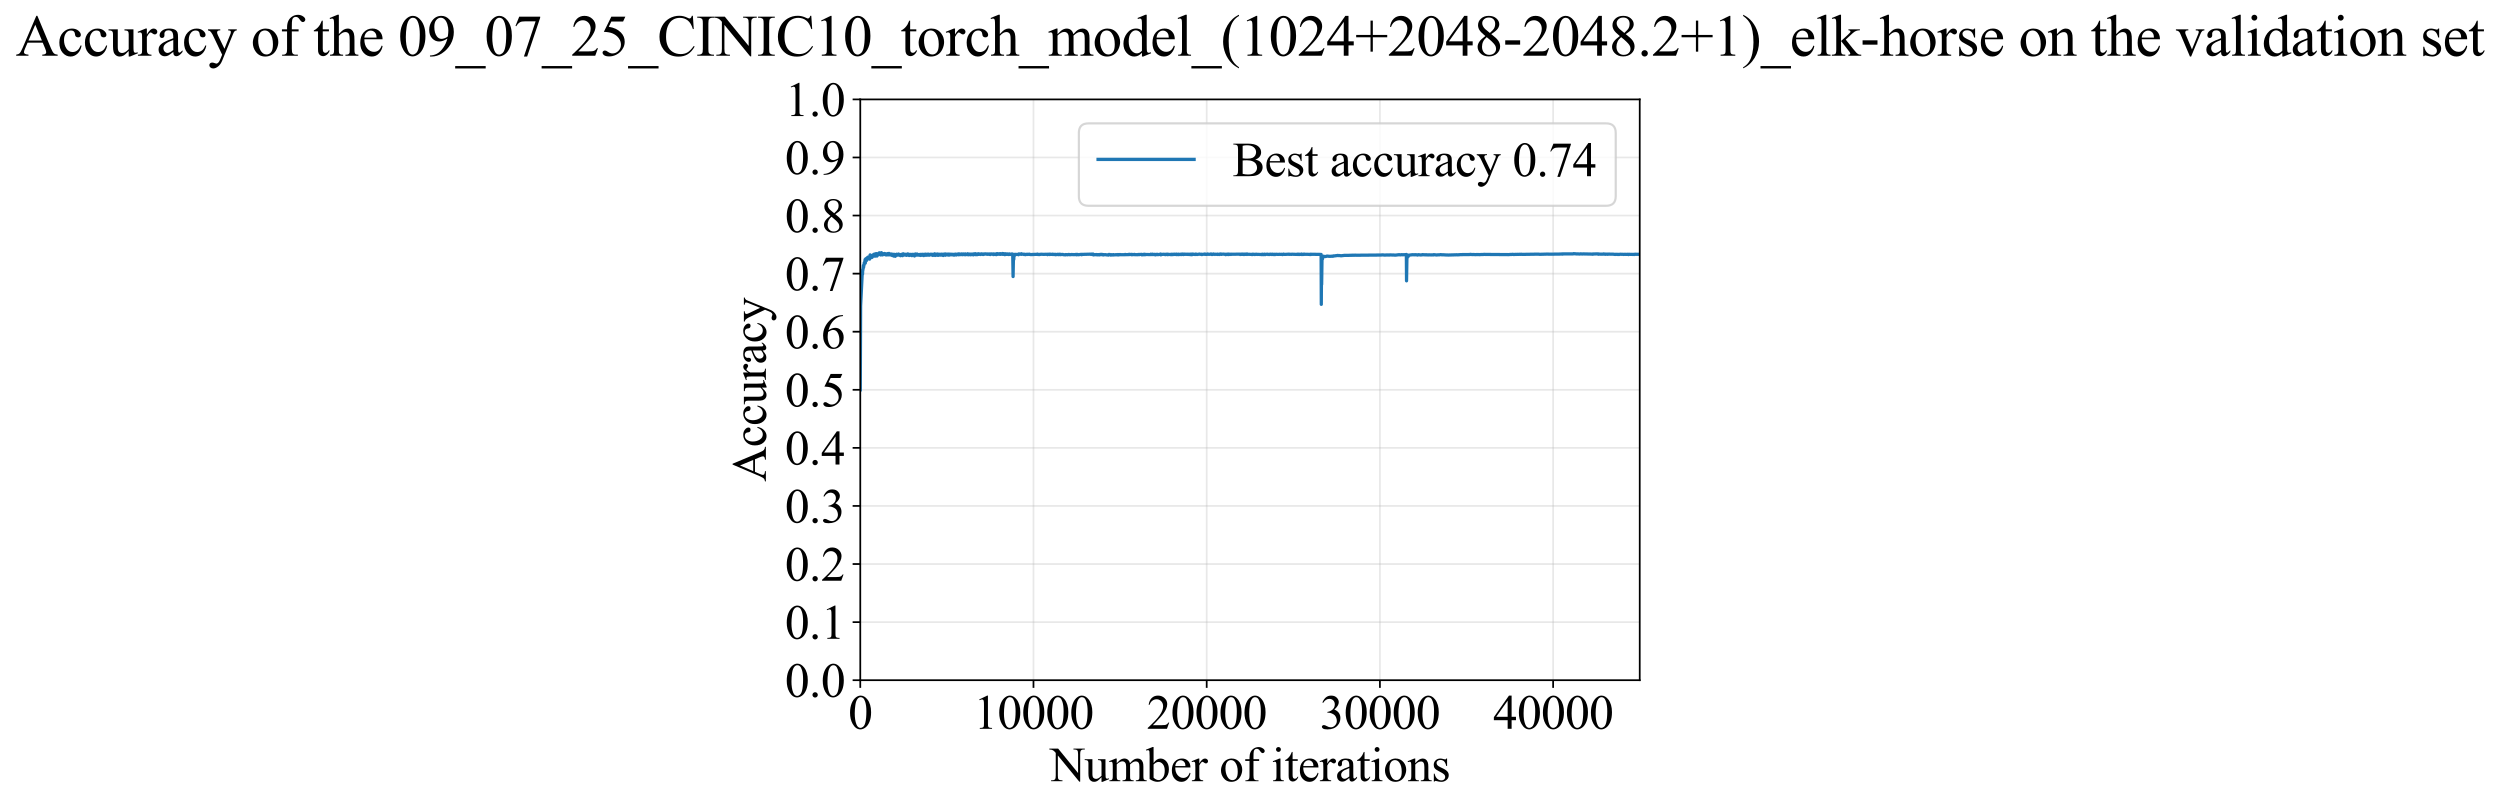 <?xml version="1.0" encoding="utf-8" standalone="no"?>
<!DOCTYPE svg PUBLIC "-//W3C//DTD SVG 1.1//EN"
  "http://www.w3.org/Graphics/SVG/1.1/DTD/svg11.dtd">
<svg xmlns:xlink="http://www.w3.org/1999/xlink" width="1145.405pt" height="369.808pt" viewBox="0 0 1145.405 369.808" xmlns="http://www.w3.org/2000/svg" version="1.1">
 <defs>
  <style type="text/css">*{stroke-linejoin: round; stroke-linecap: butt}</style>
 </defs>
 <g id="figure_1">
  <g id="patch_1">
   <path d="M 0 369.808 
L 1145.405 369.808 
L 1145.405 0 
L 0 0 
z
" style="fill: #ffffff"/>
  </g>
  <g id="axes_1">
   <g id="patch_2">
    <path d="M 394.142 311.644 
L 751.262 311.644 
L 751.262 45.532 
L 394.142 45.532 
z
" style="fill: #ffffff"/>
   </g>
   <g id="matplotlib.axis_1">
    <g id="xtick_1">
     <g id="line2d_1">
      <path d="M 394.142 311.644 
L 394.142 45.532 
" clip-path="url(#p92017dfef0)" style="fill: none; stroke: #b0b0b0; stroke-opacity: 0.3; stroke-width: 0.8; stroke-linecap: square"/>
     </g>
     <g id="line2d_2">
      <defs>
       <path id="m3d38434ff8" d="M 0 0 
L 0 3.5 
" style="stroke: #000000; stroke-width: 0.8"/>
      </defs>
      <g>
       <use xlink:href="#m3d38434ff8" x="394.142" y="311.644" style="stroke: #000000; stroke-width: 0.8"/>
      </g>
     </g>
     <g id="text_1">
      <!-- 0 -->
      <g transform="translate(388.642 333.92) scale(0.22 -0.22)">
       <defs>
        <path id="TimesNewRomanPSMT-30" d="M 231 2094 
Q 231 2819 450 3342 
Q 669 3866 1031 4122 
Q 1313 4325 1613 4325 
Q 2100 4325 2488 3828 
Q 2972 3213 2972 2159 
Q 2972 1422 2759 906 
Q 2547 391 2217 158 
Q 1888 -75 1581 -75 
Q 975 -75 572 641 
Q 231 1244 231 2094 
z
M 844 2016 
Q 844 1141 1059 588 
Q 1238 122 1591 122 
Q 1759 122 1940 273 
Q 2122 425 2216 781 
Q 2359 1319 2359 2297 
Q 2359 3022 2209 3506 
Q 2097 3866 1919 4016 
Q 1791 4119 1609 4119 
Q 1397 4119 1231 3928 
Q 1006 3669 925 3112 
Q 844 2556 844 2016 
z
" transform="scale(0.016)"/>
       </defs>
       <use xlink:href="#TimesNewRomanPSMT-30"/>
      </g>
     </g>
    </g>
    <g id="xtick_2">
     <g id="line2d_3">
      <path d="M 473.502 311.644 
L 473.502 45.532 
" clip-path="url(#p92017dfef0)" style="fill: none; stroke: #b0b0b0; stroke-opacity: 0.3; stroke-width: 0.8; stroke-linecap: square"/>
     </g>
     <g id="line2d_4">
      <g>
       <use xlink:href="#m3d38434ff8" x="473.502" y="311.644" style="stroke: #000000; stroke-width: 0.8"/>
      </g>
     </g>
     <g id="text_2">
      <!-- 10000 -->
      <g transform="translate(446.002 333.92) scale(0.22 -0.22)">
       <defs>
        <path id="TimesNewRomanPSMT-31" d="M 750 3822 
L 1781 4325 
L 1884 4325 
L 1884 747 
Q 1884 391 1914 303 
Q 1944 216 2037 169 
Q 2131 122 2419 116 
L 2419 0 
L 825 0 
L 825 116 
Q 1125 122 1212 167 
Q 1300 213 1334 289 
Q 1369 366 1369 747 
L 1369 3034 
Q 1369 3497 1338 3628 
Q 1316 3728 1258 3775 
Q 1200 3822 1119 3822 
Q 1003 3822 797 3725 
L 750 3822 
z
" transform="scale(0.016)"/>
       </defs>
       <use xlink:href="#TimesNewRomanPSMT-31"/>
       <use xlink:href="#TimesNewRomanPSMT-30" transform="translate(50 0)"/>
       <use xlink:href="#TimesNewRomanPSMT-30" transform="translate(100 0)"/>
       <use xlink:href="#TimesNewRomanPSMT-30" transform="translate(150 0)"/>
       <use xlink:href="#TimesNewRomanPSMT-30" transform="translate(200 0)"/>
      </g>
     </g>
    </g>
    <g id="xtick_3">
     <g id="line2d_5">
      <path d="M 552.862 311.644 
L 552.862 45.532 
" clip-path="url(#p92017dfef0)" style="fill: none; stroke: #b0b0b0; stroke-opacity: 0.3; stroke-width: 0.8; stroke-linecap: square"/>
     </g>
     <g id="line2d_6">
      <g>
       <use xlink:href="#m3d38434ff8" x="552.862" y="311.644" style="stroke: #000000; stroke-width: 0.8"/>
      </g>
     </g>
     <g id="text_3">
      <!-- 20000 -->
      <g transform="translate(525.362 333.92) scale(0.22 -0.22)">
       <defs>
        <path id="TimesNewRomanPSMT-32" d="M 2934 816 
L 2638 0 
L 138 0 
L 138 116 
Q 1241 1122 1691 1759 
Q 2141 2397 2141 2925 
Q 2141 3328 1894 3587 
Q 1647 3847 1303 3847 
Q 991 3847 742 3664 
Q 494 3481 375 3128 
L 259 3128 
Q 338 3706 661 4015 
Q 984 4325 1469 4325 
Q 1984 4325 2329 3994 
Q 2675 3663 2675 3213 
Q 2675 2891 2525 2569 
Q 2294 2063 1775 1497 
Q 997 647 803 472 
L 1909 472 
Q 2247 472 2383 497 
Q 2519 522 2628 598 
Q 2738 675 2819 816 
L 2934 816 
z
" transform="scale(0.016)"/>
       </defs>
       <use xlink:href="#TimesNewRomanPSMT-32"/>
       <use xlink:href="#TimesNewRomanPSMT-30" transform="translate(50 0)"/>
       <use xlink:href="#TimesNewRomanPSMT-30" transform="translate(100 0)"/>
       <use xlink:href="#TimesNewRomanPSMT-30" transform="translate(150 0)"/>
       <use xlink:href="#TimesNewRomanPSMT-30" transform="translate(200 0)"/>
      </g>
     </g>
    </g>
    <g id="xtick_4">
     <g id="line2d_7">
      <path d="M 632.222 311.644 
L 632.222 45.532 
" clip-path="url(#p92017dfef0)" style="fill: none; stroke: #b0b0b0; stroke-opacity: 0.3; stroke-width: 0.8; stroke-linecap: square"/>
     </g>
     <g id="line2d_8">
      <g>
       <use xlink:href="#m3d38434ff8" x="632.222" y="311.644" style="stroke: #000000; stroke-width: 0.8"/>
      </g>
     </g>
     <g id="text_4">
      <!-- 30000 -->
      <g transform="translate(604.722 333.92) scale(0.22 -0.22)">
       <defs>
        <path id="TimesNewRomanPSMT-33" d="M 325 3431 
Q 506 3859 782 4092 
Q 1059 4325 1472 4325 
Q 1981 4325 2253 3994 
Q 2459 3747 2459 3466 
Q 2459 3003 1878 2509 
Q 2269 2356 2469 2072 
Q 2669 1788 2669 1403 
Q 2669 853 2319 450 
Q 1863 -75 997 -75 
Q 569 -75 414 31 
Q 259 138 259 259 
Q 259 350 332 419 
Q 406 488 509 488 
Q 588 488 669 463 
Q 722 447 909 348 
Q 1097 250 1169 231 
Q 1284 197 1416 197 
Q 1734 197 1970 444 
Q 2206 691 2206 1028 
Q 2206 1275 2097 1509 
Q 2016 1684 1919 1775 
Q 1784 1900 1550 2001 
Q 1316 2103 1072 2103 
L 972 2103 
L 972 2197 
Q 1219 2228 1467 2375 
Q 1716 2522 1828 2728 
Q 1941 2934 1941 3181 
Q 1941 3503 1739 3701 
Q 1538 3900 1238 3900 
Q 753 3900 428 3381 
L 325 3431 
z
" transform="scale(0.016)"/>
       </defs>
       <use xlink:href="#TimesNewRomanPSMT-33"/>
       <use xlink:href="#TimesNewRomanPSMT-30" transform="translate(50 0)"/>
       <use xlink:href="#TimesNewRomanPSMT-30" transform="translate(100 0)"/>
       <use xlink:href="#TimesNewRomanPSMT-30" transform="translate(150 0)"/>
       <use xlink:href="#TimesNewRomanPSMT-30" transform="translate(200 0)"/>
      </g>
     </g>
    </g>
    <g id="xtick_5">
     <g id="line2d_9">
      <path d="M 711.582 311.644 
L 711.582 45.532 
" clip-path="url(#p92017dfef0)" style="fill: none; stroke: #b0b0b0; stroke-opacity: 0.3; stroke-width: 0.8; stroke-linecap: square"/>
     </g>
     <g id="line2d_10">
      <g>
       <use xlink:href="#m3d38434ff8" x="711.582" y="311.644" style="stroke: #000000; stroke-width: 0.8"/>
      </g>
     </g>
     <g id="text_5">
      <!-- 40000 -->
      <g transform="translate(684.082 333.92) scale(0.22 -0.22)">
       <defs>
        <path id="TimesNewRomanPSMT-34" d="M 2978 1563 
L 2978 1119 
L 2409 1119 
L 2409 0 
L 1894 0 
L 1894 1119 
L 100 1119 
L 100 1519 
L 2066 4325 
L 2409 4325 
L 2409 1563 
L 2978 1563 
z
M 1894 1563 
L 1894 3666 
L 406 1563 
L 1894 1563 
z
" transform="scale(0.016)"/>
       </defs>
       <use xlink:href="#TimesNewRomanPSMT-34"/>
       <use xlink:href="#TimesNewRomanPSMT-30" transform="translate(50 0)"/>
       <use xlink:href="#TimesNewRomanPSMT-30" transform="translate(100 0)"/>
       <use xlink:href="#TimesNewRomanPSMT-30" transform="translate(150 0)"/>
       <use xlink:href="#TimesNewRomanPSMT-30" transform="translate(200 0)"/>
      </g>
     </g>
    </g>
    <g id="text_6">
     <!-- Number of iterations -->
     <g transform="translate(481.06 357.902) scale(0.22 -0.22)">
      <defs>
       <path id="TimesNewRomanPSMT-4e" d="M -84 4238 
L 1066 4238 
L 3656 1059 
L 3656 3503 
Q 3656 3894 3569 3991 
Q 3453 4122 3203 4122 
L 3056 4122 
L 3056 4238 
L 4531 4238 
L 4531 4122 
L 4381 4122 
Q 4113 4122 4000 3959 
Q 3931 3859 3931 3503 
L 3931 -69 
L 3819 -69 
L 1025 3344 
L 1025 734 
Q 1025 344 1109 247 
Q 1228 116 1475 116 
L 1625 116 
L 1625 0 
L 150 0 
L 150 116 
L 297 116 
Q 569 116 681 278 
Q 750 378 750 734 
L 750 3681 
Q 566 3897 470 3965 
Q 375 4034 191 4094 
Q 100 4122 -84 4122 
L -84 4238 
z
" transform="scale(0.016)"/>
       <path id="TimesNewRomanPSMT-75" d="M 2709 2863 
L 2709 1128 
Q 2709 631 2732 520 
Q 2756 409 2807 365 
Q 2859 322 2928 322 
Q 3025 322 3147 375 
L 3191 266 
L 2334 -88 
L 2194 -88 
L 2194 519 
Q 1825 119 1631 15 
Q 1438 -88 1222 -88 
Q 981 -88 804 51 
Q 628 191 559 409 
Q 491 628 491 1028 
L 491 2306 
Q 491 2509 447 2587 
Q 403 2666 317 2708 
Q 231 2750 6 2747 
L 6 2863 
L 1009 2863 
L 1009 947 
Q 1009 547 1148 422 
Q 1288 297 1484 297 
Q 1619 297 1789 381 
Q 1959 466 2194 703 
L 2194 2325 
Q 2194 2569 2105 2655 
Q 2016 2741 1734 2747 
L 1734 2863 
L 2709 2863 
z
" transform="scale(0.016)"/>
       <path id="TimesNewRomanPSMT-6d" d="M 1050 2338 
Q 1363 2650 1419 2697 
Q 1559 2816 1721 2881 
Q 1884 2947 2044 2947 
Q 2313 2947 2506 2790 
Q 2700 2634 2766 2338 
Q 3088 2713 3309 2830 
Q 3531 2947 3766 2947 
Q 3994 2947 4170 2830 
Q 4347 2713 4450 2447 
Q 4519 2266 4519 1878 
L 4519 647 
Q 4519 378 4559 278 
Q 4591 209 4675 161 
Q 4759 113 4950 113 
L 4950 0 
L 3538 0 
L 3538 113 
L 3597 113 
Q 3781 113 3884 184 
Q 3956 234 3988 344 
Q 4000 397 4000 647 
L 4000 1878 
Q 4000 2228 3916 2372 
Q 3794 2572 3525 2572 
Q 3359 2572 3192 2489 
Q 3025 2406 2788 2181 
L 2781 2147 
L 2788 2013 
L 2788 647 
Q 2788 353 2820 281 
Q 2853 209 2943 161 
Q 3034 113 3253 113 
L 3253 0 
L 1806 0 
L 1806 113 
Q 2044 113 2133 169 
Q 2222 225 2256 338 
Q 2272 391 2272 647 
L 2272 1878 
Q 2272 2228 2169 2381 
Q 2031 2581 1784 2581 
Q 1616 2581 1450 2491 
Q 1191 2353 1050 2181 
L 1050 647 
Q 1050 366 1089 281 
Q 1128 197 1204 155 
Q 1281 113 1516 113 
L 1516 0 
L 100 0 
L 100 113 
Q 297 113 375 155 
Q 453 197 493 289 
Q 534 381 534 647 
L 534 1741 
Q 534 2213 506 2350 
Q 484 2453 437 2492 
Q 391 2531 309 2531 
Q 222 2531 100 2484 
L 53 2597 
L 916 2947 
L 1050 2947 
L 1050 2338 
z
" transform="scale(0.016)"/>
       <path id="TimesNewRomanPSMT-62" d="M 984 2369 
Q 1400 2947 1881 2947 
Q 2322 2947 2650 2570 
Q 2978 2194 2978 1541 
Q 2978 778 2472 313 
Q 2038 -88 1503 -88 
Q 1253 -88 995 3 
Q 738 94 469 275 
L 469 3241 
Q 469 3728 445 3840 
Q 422 3953 372 3993 
Q 322 4034 247 4034 
Q 159 4034 28 3984 
L -16 4094 
L 844 4444 
L 984 4444 
L 984 2369 
z
M 984 2169 
L 984 456 
Q 1144 300 1314 220 
Q 1484 141 1663 141 
Q 1947 141 2192 453 
Q 2438 766 2438 1363 
Q 2438 1913 2192 2208 
Q 1947 2503 1634 2503 
Q 1469 2503 1303 2419 
Q 1178 2356 984 2169 
z
" transform="scale(0.016)"/>
       <path id="TimesNewRomanPSMT-65" d="M 681 1784 
Q 678 1147 991 784 
Q 1303 422 1725 422 
Q 2006 422 2214 576 
Q 2422 731 2563 1106 
L 2659 1044 
Q 2594 616 2278 264 
Q 1963 -88 1488 -88 
Q 972 -88 605 314 
Q 238 716 238 1394 
Q 238 2128 614 2539 
Q 991 2950 1559 2950 
Q 2041 2950 2350 2633 
Q 2659 2316 2659 1784 
L 681 1784 
z
M 681 1966 
L 2006 1966 
Q 1991 2241 1941 2353 
Q 1863 2528 1708 2628 
Q 1553 2728 1384 2728 
Q 1125 2728 920 2526 
Q 716 2325 681 1966 
z
" transform="scale(0.016)"/>
       <path id="TimesNewRomanPSMT-72" d="M 1038 2947 
L 1038 2303 
Q 1397 2947 1775 2947 
Q 1947 2947 2059 2842 
Q 2172 2738 2172 2600 
Q 2172 2478 2090 2393 
Q 2009 2309 1897 2309 
Q 1788 2309 1652 2417 
Q 1516 2525 1450 2525 
Q 1394 2525 1328 2463 
Q 1188 2334 1038 2041 
L 1038 669 
Q 1038 431 1097 309 
Q 1138 225 1241 169 
Q 1344 113 1538 113 
L 1538 0 
L 72 0 
L 72 113 
Q 291 113 397 181 
Q 475 231 506 341 
Q 522 394 522 644 
L 522 1753 
Q 522 2253 501 2348 
Q 481 2444 426 2487 
Q 372 2531 291 2531 
Q 194 2531 72 2484 
L 41 2597 
L 906 2947 
L 1038 2947 
z
" transform="scale(0.016)"/>
       <path id="TimesNewRomanPSMT-20" transform="scale(0.016)"/>
       <path id="TimesNewRomanPSMT-6f" d="M 1600 2947 
Q 2250 2947 2644 2453 
Q 2978 2031 2978 1484 
Q 2978 1100 2793 706 
Q 2609 313 2286 112 
Q 1963 -88 1566 -88 
Q 919 -88 538 428 
Q 216 863 216 1403 
Q 216 1797 411 2186 
Q 606 2575 925 2761 
Q 1244 2947 1600 2947 
z
M 1503 2744 
Q 1338 2744 1170 2645 
Q 1003 2547 900 2300 
Q 797 2053 797 1666 
Q 797 1041 1045 587 
Q 1294 134 1700 134 
Q 2003 134 2200 384 
Q 2397 634 2397 1244 
Q 2397 2006 2069 2444 
Q 1847 2744 1503 2744 
z
" transform="scale(0.016)"/>
       <path id="TimesNewRomanPSMT-66" d="M 1319 2638 
L 1319 756 
Q 1319 356 1406 250 
Q 1522 113 1716 113 
L 1975 113 
L 1975 0 
L 266 0 
L 266 113 
L 394 113 
Q 519 113 622 175 
Q 725 238 764 344 
Q 803 450 803 756 
L 803 2638 
L 247 2638 
L 247 2863 
L 803 2863 
L 803 3050 
Q 803 3478 940 3775 
Q 1078 4072 1361 4255 
Q 1644 4438 1997 4438 
Q 2325 4438 2600 4225 
Q 2781 4084 2781 3909 
Q 2781 3816 2700 3733 
Q 2619 3650 2525 3650 
Q 2453 3650 2373 3701 
Q 2294 3753 2178 3923 
Q 2063 4094 1966 4153 
Q 1869 4213 1750 4213 
Q 1606 4213 1506 4136 
Q 1406 4059 1362 3898 
Q 1319 3738 1319 3069 
L 1319 2863 
L 2056 2863 
L 2056 2638 
L 1319 2638 
z
" transform="scale(0.016)"/>
       <path id="TimesNewRomanPSMT-69" d="M 928 4444 
Q 1059 4444 1151 4351 
Q 1244 4259 1244 4128 
Q 1244 3997 1151 3903 
Q 1059 3809 928 3809 
Q 797 3809 703 3903 
Q 609 3997 609 4128 
Q 609 4259 701 4351 
Q 794 4444 928 4444 
z
M 1188 2947 
L 1188 647 
Q 1188 378 1227 289 
Q 1266 200 1342 156 
Q 1419 113 1622 113 
L 1622 0 
L 231 0 
L 231 113 
Q 441 113 512 153 
Q 584 194 626 287 
Q 669 381 669 647 
L 669 1750 
Q 669 2216 641 2353 
Q 619 2453 572 2492 
Q 525 2531 444 2531 
Q 356 2531 231 2484 
L 188 2597 
L 1050 2947 
L 1188 2947 
z
" transform="scale(0.016)"/>
       <path id="TimesNewRomanPSMT-74" d="M 1031 3803 
L 1031 2863 
L 1700 2863 
L 1700 2644 
L 1031 2644 
L 1031 788 
Q 1031 509 1111 412 
Q 1191 316 1316 316 
Q 1419 316 1516 380 
Q 1613 444 1666 569 
L 1788 569 
Q 1678 263 1478 108 
Q 1278 -47 1066 -47 
Q 922 -47 784 33 
Q 647 113 581 261 
Q 516 409 516 719 
L 516 2644 
L 63 2644 
L 63 2747 
Q 234 2816 414 2980 
Q 594 3144 734 3369 
Q 806 3488 934 3803 
L 1031 3803 
z
" transform="scale(0.016)"/>
       <path id="TimesNewRomanPSMT-61" d="M 1822 413 
Q 1381 72 1269 19 
Q 1100 -59 909 -59 
Q 613 -59 420 144 
Q 228 347 228 678 
Q 228 888 322 1041 
Q 450 1253 767 1440 
Q 1084 1628 1822 1897 
L 1822 2009 
Q 1822 2438 1686 2597 
Q 1550 2756 1291 2756 
Q 1094 2756 978 2650 
Q 859 2544 859 2406 
L 866 2225 
Q 866 2081 792 2003 
Q 719 1925 600 1925 
Q 484 1925 411 2006 
Q 338 2088 338 2228 
Q 338 2497 613 2722 
Q 888 2947 1384 2947 
Q 1766 2947 2009 2819 
Q 2194 2722 2281 2516 
Q 2338 2381 2338 1966 
L 2338 994 
Q 2338 584 2353 492 
Q 2369 400 2405 369 
Q 2441 338 2488 338 
Q 2538 338 2575 359 
Q 2641 400 2828 588 
L 2828 413 
Q 2478 -56 2159 -56 
Q 2006 -56 1915 50 
Q 1825 156 1822 413 
z
M 1822 616 
L 1822 1706 
Q 1350 1519 1213 1441 
Q 966 1303 859 1153 
Q 753 1003 753 825 
Q 753 600 887 451 
Q 1022 303 1197 303 
Q 1434 303 1822 616 
z
" transform="scale(0.016)"/>
       <path id="TimesNewRomanPSMT-6e" d="M 1034 2341 
Q 1538 2947 1994 2947 
Q 2228 2947 2397 2830 
Q 2566 2713 2666 2444 
Q 2734 2256 2734 1869 
L 2734 647 
Q 2734 375 2778 278 
Q 2813 200 2889 156 
Q 2966 113 3172 113 
L 3172 0 
L 1756 0 
L 1756 113 
L 1816 113 
Q 2016 113 2095 173 
Q 2175 234 2206 353 
Q 2219 400 2219 647 
L 2219 1819 
Q 2219 2209 2117 2386 
Q 2016 2563 1775 2563 
Q 1403 2563 1034 2156 
L 1034 647 
Q 1034 356 1069 288 
Q 1113 197 1189 155 
Q 1266 113 1500 113 
L 1500 0 
L 84 0 
L 84 113 
L 147 113 
Q 366 113 442 223 
Q 519 334 519 647 
L 519 1709 
Q 519 2225 495 2337 
Q 472 2450 423 2490 
Q 375 2531 294 2531 
Q 206 2531 84 2484 
L 38 2597 
L 900 2947 
L 1034 2947 
L 1034 2341 
z
" transform="scale(0.016)"/>
       <path id="TimesNewRomanPSMT-73" d="M 2050 2947 
L 2050 1972 
L 1947 1972 
Q 1828 2431 1642 2597 
Q 1456 2763 1169 2763 
Q 950 2763 815 2647 
Q 681 2531 681 2391 
Q 681 2216 781 2091 
Q 878 1963 1175 1819 
L 1631 1597 
Q 2266 1288 2266 781 
Q 2266 391 1970 151 
Q 1675 -88 1309 -88 
Q 1047 -88 709 6 
Q 606 38 541 38 
Q 469 38 428 -44 
L 325 -44 
L 325 978 
L 428 978 
Q 516 541 762 319 
Q 1009 97 1316 97 
Q 1531 97 1667 223 
Q 1803 350 1803 528 
Q 1803 744 1651 891 
Q 1500 1038 1047 1263 
Q 594 1488 453 1669 
Q 313 1847 313 2119 
Q 313 2472 555 2709 
Q 797 2947 1181 2947 
Q 1350 2947 1591 2875 
Q 1750 2828 1803 2828 
Q 1853 2828 1881 2850 
Q 1909 2872 1947 2947 
L 2050 2947 
z
" transform="scale(0.016)"/>
      </defs>
      <use xlink:href="#TimesNewRomanPSMT-4e"/>
      <use xlink:href="#TimesNewRomanPSMT-75" transform="translate(72.217 0)"/>
      <use xlink:href="#TimesNewRomanPSMT-6d" transform="translate(122.217 0)"/>
      <use xlink:href="#TimesNewRomanPSMT-62" transform="translate(200 0)"/>
      <use xlink:href="#TimesNewRomanPSMT-65" transform="translate(250 0)"/>
      <use xlink:href="#TimesNewRomanPSMT-72" transform="translate(294.385 0)"/>
      <use xlink:href="#TimesNewRomanPSMT-20" transform="translate(327.686 0)"/>
      <use xlink:href="#TimesNewRomanPSMT-6f" transform="translate(352.686 0)"/>
      <use xlink:href="#TimesNewRomanPSMT-66" transform="translate(402.686 0)"/>
      <use xlink:href="#TimesNewRomanPSMT-20" transform="translate(435.986 0)"/>
      <use xlink:href="#TimesNewRomanPSMT-69" transform="translate(460.986 0)"/>
      <use xlink:href="#TimesNewRomanPSMT-74" transform="translate(488.77 0)"/>
      <use xlink:href="#TimesNewRomanPSMT-65" transform="translate(516.553 0)"/>
      <use xlink:href="#TimesNewRomanPSMT-72" transform="translate(560.938 0)"/>
      <use xlink:href="#TimesNewRomanPSMT-61" transform="translate(594.238 0)"/>
      <use xlink:href="#TimesNewRomanPSMT-74" transform="translate(638.623 0)"/>
      <use xlink:href="#TimesNewRomanPSMT-69" transform="translate(666.406 0)"/>
      <use xlink:href="#TimesNewRomanPSMT-6f" transform="translate(694.189 0)"/>
      <use xlink:href="#TimesNewRomanPSMT-6e" transform="translate(744.189 0)"/>
      <use xlink:href="#TimesNewRomanPSMT-73" transform="translate(794.189 0)"/>
     </g>
    </g>
   </g>
   <g id="matplotlib.axis_2">
    <g id="ytick_1">
     <g id="line2d_11">
      <path d="M 394.142 311.644 
L 751.262 311.644 
" clip-path="url(#p92017dfef0)" style="fill: none; stroke: #b0b0b0; stroke-opacity: 0.3; stroke-width: 0.8; stroke-linecap: square"/>
     </g>
     <g id="line2d_12">
      <defs>
       <path id="m9ae5129901" d="M 0 0 
L -3.5 0 
" style="stroke: #000000; stroke-width: 0.8"/>
      </defs>
      <g>
       <use xlink:href="#m9ae5129901" x="394.142" y="311.644" style="stroke: #000000; stroke-width: 0.8"/>
      </g>
     </g>
     <g id="text_7">
      <!-- 0.0 -->
      <g transform="translate(359.642 319.282) scale(0.22 -0.22)">
       <defs>
        <path id="TimesNewRomanPSMT-2e" d="M 800 606 
Q 947 606 1047 504 
Q 1147 403 1147 259 
Q 1147 116 1045 14 
Q 944 -88 800 -88 
Q 656 -88 554 14 
Q 453 116 453 259 
Q 453 406 554 506 
Q 656 606 800 606 
z
" transform="scale(0.016)"/>
       </defs>
       <use xlink:href="#TimesNewRomanPSMT-30"/>
       <use xlink:href="#TimesNewRomanPSMT-2e" transform="translate(50 0)"/>
       <use xlink:href="#TimesNewRomanPSMT-30" transform="translate(75 0)"/>
      </g>
     </g>
    </g>
    <g id="ytick_2">
     <g id="line2d_13">
      <path d="M 394.142 285.032 
L 751.262 285.032 
" clip-path="url(#p92017dfef0)" style="fill: none; stroke: #b0b0b0; stroke-opacity: 0.3; stroke-width: 0.8; stroke-linecap: square"/>
     </g>
     <g id="line2d_14">
      <g>
       <use xlink:href="#m9ae5129901" x="394.142" y="285.032" style="stroke: #000000; stroke-width: 0.8"/>
      </g>
     </g>
     <g id="text_8">
      <!-- 0.1 -->
      <g transform="translate(359.642 292.67) scale(0.22 -0.22)">
       <use xlink:href="#TimesNewRomanPSMT-30"/>
       <use xlink:href="#TimesNewRomanPSMT-2e" transform="translate(50 0)"/>
       <use xlink:href="#TimesNewRomanPSMT-31" transform="translate(75 0)"/>
      </g>
     </g>
    </g>
    <g id="ytick_3">
     <g id="line2d_15">
      <path d="M 394.142 258.421 
L 751.262 258.421 
" clip-path="url(#p92017dfef0)" style="fill: none; stroke: #b0b0b0; stroke-opacity: 0.3; stroke-width: 0.8; stroke-linecap: square"/>
     </g>
     <g id="line2d_16">
      <g>
       <use xlink:href="#m9ae5129901" x="394.142" y="258.421" style="stroke: #000000; stroke-width: 0.8"/>
      </g>
     </g>
     <g id="text_9">
      <!-- 0.2 -->
      <g transform="translate(359.642 266.059) scale(0.22 -0.22)">
       <use xlink:href="#TimesNewRomanPSMT-30"/>
       <use xlink:href="#TimesNewRomanPSMT-2e" transform="translate(50 0)"/>
       <use xlink:href="#TimesNewRomanPSMT-32" transform="translate(75 0)"/>
      </g>
     </g>
    </g>
    <g id="ytick_4">
     <g id="line2d_17">
      <path d="M 394.142 231.81 
L 751.262 231.81 
" clip-path="url(#p92017dfef0)" style="fill: none; stroke: #b0b0b0; stroke-opacity: 0.3; stroke-width: 0.8; stroke-linecap: square"/>
     </g>
     <g id="line2d_18">
      <g>
       <use xlink:href="#m9ae5129901" x="394.142" y="231.81" style="stroke: #000000; stroke-width: 0.8"/>
      </g>
     </g>
     <g id="text_10">
      <!-- 0.3 -->
      <g transform="translate(359.642 239.448) scale(0.22 -0.22)">
       <use xlink:href="#TimesNewRomanPSMT-30"/>
       <use xlink:href="#TimesNewRomanPSMT-2e" transform="translate(50 0)"/>
       <use xlink:href="#TimesNewRomanPSMT-33" transform="translate(75 0)"/>
      </g>
     </g>
    </g>
    <g id="ytick_5">
     <g id="line2d_19">
      <path d="M 394.142 205.199 
L 751.262 205.199 
" clip-path="url(#p92017dfef0)" style="fill: none; stroke: #b0b0b0; stroke-opacity: 0.3; stroke-width: 0.8; stroke-linecap: square"/>
     </g>
     <g id="line2d_20">
      <g>
       <use xlink:href="#m9ae5129901" x="394.142" y="205.199" style="stroke: #000000; stroke-width: 0.8"/>
      </g>
     </g>
     <g id="text_11">
      <!-- 0.4 -->
      <g transform="translate(359.642 212.837) scale(0.22 -0.22)">
       <use xlink:href="#TimesNewRomanPSMT-30"/>
       <use xlink:href="#TimesNewRomanPSMT-2e" transform="translate(50 0)"/>
       <use xlink:href="#TimesNewRomanPSMT-34" transform="translate(75 0)"/>
      </g>
     </g>
    </g>
    <g id="ytick_6">
     <g id="line2d_21">
      <path d="M 394.142 178.588 
L 751.262 178.588 
" clip-path="url(#p92017dfef0)" style="fill: none; stroke: #b0b0b0; stroke-opacity: 0.3; stroke-width: 0.8; stroke-linecap: square"/>
     </g>
     <g id="line2d_22">
      <g>
       <use xlink:href="#m9ae5129901" x="394.142" y="178.588" style="stroke: #000000; stroke-width: 0.8"/>
      </g>
     </g>
     <g id="text_12">
      <!-- 0.5 -->
      <g transform="translate(359.642 186.226) scale(0.22 -0.22)">
       <defs>
        <path id="TimesNewRomanPSMT-35" d="M 2778 4238 
L 2534 3706 
L 1259 3706 
L 981 3138 
Q 1809 3016 2294 2522 
Q 2709 2097 2709 1522 
Q 2709 1188 2573 903 
Q 2438 619 2231 419 
Q 2025 219 1772 97 
Q 1413 -75 1034 -75 
Q 653 -75 479 54 
Q 306 184 306 341 
Q 306 428 378 495 
Q 450 563 559 563 
Q 641 563 702 538 
Q 763 513 909 409 
Q 1144 247 1384 247 
Q 1750 247 2026 523 
Q 2303 800 2303 1197 
Q 2303 1581 2056 1914 
Q 1809 2247 1375 2428 
Q 1034 2569 447 2591 
L 1259 4238 
L 2778 4238 
z
" transform="scale(0.016)"/>
       </defs>
       <use xlink:href="#TimesNewRomanPSMT-30"/>
       <use xlink:href="#TimesNewRomanPSMT-2e" transform="translate(50 0)"/>
       <use xlink:href="#TimesNewRomanPSMT-35" transform="translate(75 0)"/>
      </g>
     </g>
    </g>
    <g id="ytick_7">
     <g id="line2d_23">
      <path d="M 394.142 151.976 
L 751.262 151.976 
" clip-path="url(#p92017dfef0)" style="fill: none; stroke: #b0b0b0; stroke-opacity: 0.3; stroke-width: 0.8; stroke-linecap: square"/>
     </g>
     <g id="line2d_24">
      <g>
       <use xlink:href="#m9ae5129901" x="394.142" y="151.976" style="stroke: #000000; stroke-width: 0.8"/>
      </g>
     </g>
     <g id="text_13">
      <!-- 0.6 -->
      <g transform="translate(359.642 159.614) scale(0.22 -0.22)">
       <defs>
        <path id="TimesNewRomanPSMT-36" d="M 2869 4325 
L 2869 4209 
Q 2456 4169 2195 4045 
Q 1934 3922 1679 3669 
Q 1425 3416 1258 3105 
Q 1091 2794 978 2366 
Q 1428 2675 1881 2675 
Q 2316 2675 2634 2325 
Q 2953 1975 2953 1425 
Q 2953 894 2631 456 
Q 2244 -75 1606 -75 
Q 1172 -75 869 213 
Q 275 772 275 1663 
Q 275 2231 503 2743 
Q 731 3256 1154 3653 
Q 1578 4050 1965 4187 
Q 2353 4325 2688 4325 
L 2869 4325 
z
M 925 2138 
Q 869 1716 869 1456 
Q 869 1156 980 804 
Q 1091 453 1309 247 
Q 1469 100 1697 100 
Q 1969 100 2183 356 
Q 2397 613 2397 1088 
Q 2397 1622 2184 2012 
Q 1972 2403 1581 2403 
Q 1463 2403 1327 2353 
Q 1191 2303 925 2138 
z
" transform="scale(0.016)"/>
       </defs>
       <use xlink:href="#TimesNewRomanPSMT-30"/>
       <use xlink:href="#TimesNewRomanPSMT-2e" transform="translate(50 0)"/>
       <use xlink:href="#TimesNewRomanPSMT-36" transform="translate(75 0)"/>
      </g>
     </g>
    </g>
    <g id="ytick_8">
     <g id="line2d_25">
      <path d="M 394.142 125.365 
L 751.262 125.365 
" clip-path="url(#p92017dfef0)" style="fill: none; stroke: #b0b0b0; stroke-opacity: 0.3; stroke-width: 0.8; stroke-linecap: square"/>
     </g>
     <g id="line2d_26">
      <g>
       <use xlink:href="#m9ae5129901" x="394.142" y="125.365" style="stroke: #000000; stroke-width: 0.8"/>
      </g>
     </g>
     <g id="text_14">
      <!-- 0.7 -->
      <g transform="translate(359.642 133.003) scale(0.22 -0.22)">
       <defs>
        <path id="TimesNewRomanPSMT-37" d="M 644 4238 
L 2916 4238 
L 2916 4119 
L 1503 -88 
L 1153 -88 
L 2419 3728 
L 1253 3728 
Q 900 3728 750 3644 
Q 488 3500 328 3200 
L 238 3234 
L 644 4238 
z
" transform="scale(0.016)"/>
       </defs>
       <use xlink:href="#TimesNewRomanPSMT-30"/>
       <use xlink:href="#TimesNewRomanPSMT-2e" transform="translate(50 0)"/>
       <use xlink:href="#TimesNewRomanPSMT-37" transform="translate(75 0)"/>
      </g>
     </g>
    </g>
    <g id="ytick_9">
     <g id="line2d_27">
      <path d="M 394.142 98.754 
L 751.262 98.754 
" clip-path="url(#p92017dfef0)" style="fill: none; stroke: #b0b0b0; stroke-opacity: 0.3; stroke-width: 0.8; stroke-linecap: square"/>
     </g>
     <g id="line2d_28">
      <g>
       <use xlink:href="#m9ae5129901" x="394.142" y="98.754" style="stroke: #000000; stroke-width: 0.8"/>
      </g>
     </g>
     <g id="text_15">
      <!-- 0.8 -->
      <g transform="translate(359.642 106.392) scale(0.22 -0.22)">
       <defs>
        <path id="TimesNewRomanPSMT-38" d="M 1228 2134 
Q 725 2547 579 2797 
Q 434 3047 434 3316 
Q 434 3728 753 4026 
Q 1072 4325 1600 4325 
Q 2113 4325 2425 4047 
Q 2738 3769 2738 3413 
Q 2738 3175 2569 2928 
Q 2400 2681 1866 2347 
Q 2416 1922 2594 1678 
Q 2831 1359 2831 1006 
Q 2831 559 2490 242 
Q 2150 -75 1597 -75 
Q 994 -75 656 303 
Q 388 606 388 966 
Q 388 1247 577 1523 
Q 766 1800 1228 2134 
z
M 1719 2469 
Q 2094 2806 2194 3001 
Q 2294 3197 2294 3444 
Q 2294 3772 2109 3958 
Q 1925 4144 1606 4144 
Q 1288 4144 1088 3959 
Q 888 3775 888 3528 
Q 888 3366 970 3203 
Q 1053 3041 1206 2894 
L 1719 2469 
z
M 1375 2016 
Q 1116 1797 991 1539 
Q 866 1281 866 981 
Q 866 578 1086 336 
Q 1306 94 1647 94 
Q 1984 94 2187 284 
Q 2391 475 2391 747 
Q 2391 972 2272 1150 
Q 2050 1481 1375 2016 
z
" transform="scale(0.016)"/>
       </defs>
       <use xlink:href="#TimesNewRomanPSMT-30"/>
       <use xlink:href="#TimesNewRomanPSMT-2e" transform="translate(50 0)"/>
       <use xlink:href="#TimesNewRomanPSMT-38" transform="translate(75 0)"/>
      </g>
     </g>
    </g>
    <g id="ytick_10">
     <g id="line2d_29">
      <path d="M 394.142 72.143 
L 751.262 72.143 
" clip-path="url(#p92017dfef0)" style="fill: none; stroke: #b0b0b0; stroke-opacity: 0.3; stroke-width: 0.8; stroke-linecap: square"/>
     </g>
     <g id="line2d_30">
      <g>
       <use xlink:href="#m9ae5129901" x="394.142" y="72.143" style="stroke: #000000; stroke-width: 0.8"/>
      </g>
     </g>
     <g id="text_16">
      <!-- 0.9 -->
      <g transform="translate(359.642 79.781) scale(0.22 -0.22)">
       <defs>
        <path id="TimesNewRomanPSMT-39" d="M 338 -88 
L 338 28 
Q 744 34 1094 217 
Q 1444 400 1770 856 
Q 2097 1313 2225 1859 
Q 1734 1544 1338 1544 
Q 891 1544 572 1889 
Q 253 2234 253 2806 
Q 253 3363 572 3797 
Q 956 4325 1575 4325 
Q 2097 4325 2469 3894 
Q 2925 3359 2925 2575 
Q 2925 1869 2578 1258 
Q 2231 647 1613 244 
Q 1109 -88 516 -88 
L 338 -88 
z
M 2275 2091 
Q 2331 2497 2331 2741 
Q 2331 3044 2228 3395 
Q 2125 3747 1936 3934 
Q 1747 4122 1506 4122 
Q 1228 4122 1018 3872 
Q 809 3622 809 3128 
Q 809 2469 1088 2097 
Q 1291 1828 1588 1828 
Q 1731 1828 1928 1897 
Q 2125 1966 2275 2091 
z
" transform="scale(0.016)"/>
       </defs>
       <use xlink:href="#TimesNewRomanPSMT-30"/>
       <use xlink:href="#TimesNewRomanPSMT-2e" transform="translate(50 0)"/>
       <use xlink:href="#TimesNewRomanPSMT-39" transform="translate(75 0)"/>
      </g>
     </g>
    </g>
    <g id="ytick_11">
     <g id="line2d_31">
      <path d="M 394.142 45.532 
L 751.262 45.532 
" clip-path="url(#p92017dfef0)" style="fill: none; stroke: #b0b0b0; stroke-opacity: 0.3; stroke-width: 0.8; stroke-linecap: square"/>
     </g>
     <g id="line2d_32">
      <g>
       <use xlink:href="#m9ae5129901" x="394.142" y="45.532" style="stroke: #000000; stroke-width: 0.8"/>
      </g>
     </g>
     <g id="text_17">
      <!-- 1.0 -->
      <g transform="translate(359.642 53.17) scale(0.22 -0.22)">
       <use xlink:href="#TimesNewRomanPSMT-31"/>
       <use xlink:href="#TimesNewRomanPSMT-2e" transform="translate(50 0)"/>
       <use xlink:href="#TimesNewRomanPSMT-30" transform="translate(75 0)"/>
      </g>
     </g>
    </g>
    <g id="text_18">
     <!-- Accuracy -->
     <g transform="translate(350.895 220.726) rotate(-90) scale(0.22 -0.22)">
      <defs>
       <path id="TimesNewRomanPSMT-41" d="M 2928 1419 
L 1288 1419 
L 1000 750 
Q 894 503 894 381 
Q 894 284 986 211 
Q 1078 138 1384 116 
L 1384 0 
L 50 0 
L 50 116 
Q 316 163 394 238 
Q 553 388 747 847 
L 2238 4334 
L 2347 4334 
L 3822 809 
Q 4000 384 4145 257 
Q 4291 131 4550 116 
L 4550 0 
L 2878 0 
L 2878 116 
Q 3131 128 3220 200 
Q 3309 272 3309 375 
Q 3309 513 3184 809 
L 2928 1419 
z
M 2841 1650 
L 2122 3363 
L 1384 1650 
L 2841 1650 
z
" transform="scale(0.016)"/>
       <path id="TimesNewRomanPSMT-63" d="M 2631 1088 
Q 2516 522 2178 217 
Q 1841 -88 1431 -88 
Q 944 -88 581 321 
Q 219 731 219 1428 
Q 219 2103 620 2525 
Q 1022 2947 1584 2947 
Q 2006 2947 2278 2723 
Q 2550 2500 2550 2259 
Q 2550 2141 2473 2067 
Q 2397 1994 2259 1994 
Q 2075 1994 1981 2113 
Q 1928 2178 1911 2362 
Q 1894 2547 1784 2644 
Q 1675 2738 1481 2738 
Q 1169 2738 978 2506 
Q 725 2200 725 1697 
Q 725 1184 976 792 
Q 1228 400 1656 400 
Q 1963 400 2206 609 
Q 2378 753 2541 1131 
L 2631 1088 
z
" transform="scale(0.016)"/>
       <path id="TimesNewRomanPSMT-79" d="M 38 2863 
L 1372 2863 
L 1372 2747 
L 1306 2747 
Q 1166 2747 1095 2686 
Q 1025 2625 1025 2534 
Q 1025 2413 1128 2197 
L 1825 753 
L 2466 2334 
Q 2519 2463 2519 2588 
Q 2519 2644 2497 2672 
Q 2472 2706 2419 2726 
Q 2366 2747 2231 2747 
L 2231 2863 
L 3163 2863 
L 3163 2747 
Q 3047 2734 2984 2696 
Q 2922 2659 2847 2556 
Q 2819 2513 2741 2316 
L 1575 -541 
Q 1406 -956 1132 -1168 
Q 859 -1381 606 -1381 
Q 422 -1381 303 -1275 
Q 184 -1169 184 -1031 
Q 184 -900 270 -820 
Q 356 -741 506 -741 
Q 609 -741 788 -809 
Q 913 -856 944 -856 
Q 1038 -856 1148 -759 
Q 1259 -663 1372 -384 
L 1575 113 
L 547 2272 
Q 500 2369 397 2513 
Q 319 2622 269 2659 
Q 197 2709 38 2747 
L 38 2863 
z
" transform="scale(0.016)"/>
      </defs>
      <use xlink:href="#TimesNewRomanPSMT-41"/>
      <use xlink:href="#TimesNewRomanPSMT-63" transform="translate(72.217 0)"/>
      <use xlink:href="#TimesNewRomanPSMT-63" transform="translate(116.602 0)"/>
      <use xlink:href="#TimesNewRomanPSMT-75" transform="translate(160.986 0)"/>
      <use xlink:href="#TimesNewRomanPSMT-72" transform="translate(210.986 0)"/>
      <use xlink:href="#TimesNewRomanPSMT-61" transform="translate(244.287 0)"/>
      <use xlink:href="#TimesNewRomanPSMT-63" transform="translate(288.672 0)"/>
      <use xlink:href="#TimesNewRomanPSMT-79" transform="translate(333.057 0)"/>
     </g>
    </g>
   </g>
   <g id="line2d_33">
    <path d="M 394.142 178.588 
L 394.301 140.06 
L 395.016 125.69 
L 395.095 125.232 
L 395.174 125.631 
L 395.254 123.576 
L 395.333 123.798 
L 395.492 122.482 
L 395.571 121.64 
L 395.651 122.556 
L 395.809 121.299 
L 395.889 121.403 
L 395.968 120.398 
L 396.048 120.472 
L 396.127 120.752 
L 396.365 118.904 
L 396.444 120.56 
L 396.524 119.023 
L 396.603 119.703 
L 396.683 118.55 
L 396.762 118.89 
L 396.921 119.452 
L 397.159 118.254 
L 397.238 118.89 
L 397.318 118.831 
L 397.397 118.594 
L 397.476 118.757 
L 397.556 117.884 
L 397.635 118.224 
L 397.714 117.796 
L 397.794 117.899 
L 397.873 118.18 
L 397.953 118.136 
L 398.111 118.195 
L 398.191 117.884 
L 398.429 118.712 
L 398.667 116.776 
L 398.746 117.13 
L 398.826 118.136 
L 398.905 116.938 
L 399.064 117.737 
L 399.143 117.559 
L 399.223 117.056 
L 399.302 117.648 
L 399.381 117.397 
L 399.461 117.944 
L 399.54 117.929 
L 399.699 117.219 
L 399.778 117.204 
L 399.858 117.515 
L 400.255 116.569 
L 400.334 117.323 
L 400.572 116.436 
L 400.731 116.805 
L 400.81 116.436 
L 400.89 117.382 
L 401.048 116.303 
L 401.286 116.864 
L 401.445 116.184 
L 401.683 117.042 
L 401.763 117.323 
L 401.842 117.219 
L 402.16 116.539 
L 402.239 116.716 
L 402.318 116.746 
L 402.477 116.081 
L 402.556 116.643 
L 402.636 116.317 
L 402.795 116.45 
L 402.874 115.815 
L 403.112 116.45 
L 403.271 116.436 
L 403.35 116.45 
L 403.43 116.243 
L 403.509 116.82 
L 403.668 116.11 
L 403.747 116.465 
L 403.827 115.756 
L 403.906 116.391 
L 403.985 116.022 
L 404.065 116.14 
L 404.144 116.436 
L 404.223 116.199 
L 404.303 116.805 
L 404.382 116.436 
L 404.462 116.628 
L 404.62 116.362 
L 404.7 116.569 
L 404.779 116.214 
L 405.017 116.613 
L 405.176 116.509 
L 405.255 116.14 
L 405.335 116.362 
L 405.414 116.214 
L 405.493 116.598 
L 405.573 116.569 
L 405.652 116.598 
L 405.732 116.258 
L 405.89 116.805 
L 406.208 116.45 
L 406.367 116.82 
L 406.605 116.214 
L 406.684 116.199 
L 406.763 116.362 
L 406.843 116.169 
L 406.922 116.539 
L 407.002 116.495 
L 407.081 116.436 
L 407.24 116.79 
L 407.319 116.11 
L 407.478 116.731 
L 407.557 116.229 
L 407.637 116.613 
L 407.716 116.48 
L 407.875 116.524 
L 407.954 116.583 
L 408.034 116.82 
L 408.113 116.716 
L 408.272 116.716 
L 408.351 116.672 
L 408.43 116.376 
L 408.748 117.056 
L 408.827 116.465 
L 408.907 116.702 
L 408.986 116.731 
L 409.065 117.145 
L 409.224 116.509 
L 409.304 116.613 
L 409.462 116.716 
L 409.542 117.337 
L 409.621 116.864 
L 409.7 117.071 
L 409.78 116.539 
L 409.859 117.027 
L 409.939 116.628 
L 410.018 117.293 
L 410.097 117.012 
L 410.177 117.426 
L 410.335 116.746 
L 410.415 116.805 
L 410.494 116.598 
L 410.574 116.983 
L 410.653 116.909 
L 410.732 116.864 
L 410.812 116.465 
L 410.97 116.953 
L 411.05 116.864 
L 411.129 116.569 
L 411.209 116.613 
L 411.288 116.805 
L 411.367 116.554 
L 411.447 116.672 
L 411.526 116.569 
L 411.606 116.79 
L 411.685 116.391 
L 411.923 116.923 
L 412.002 116.554 
L 412.082 116.82 
L 412.161 116.716 
L 412.241 116.938 
L 412.32 116.628 
L 412.558 117.16 
L 412.637 117.056 
L 412.717 116.672 
L 412.796 116.731 
L 412.876 116.79 
L 412.955 116.583 
L 413.034 116.983 
L 413.193 116.554 
L 413.352 116.82 
L 413.431 116.406 
L 413.511 117.145 
L 413.59 116.613 
L 413.749 116.938 
L 413.828 116.273 
L 413.907 116.48 
L 414.066 116.776 
L 414.146 116.79 
L 414.304 116.465 
L 414.542 116.864 
L 414.701 116.509 
L 414.781 116.82 
L 414.86 116.687 
L 414.939 116.628 
L 415.019 116.864 
L 415.098 116.509 
L 415.257 116.997 
L 415.733 116.524 
L 415.813 116.702 
L 415.892 116.332 
L 416.051 116.923 
L 416.13 116.82 
L 416.289 116.436 
L 416.527 117.056 
L 416.606 116.687 
L 416.686 117.042 
L 416.765 116.983 
L 416.844 116.687 
L 416.924 116.983 
L 417.003 116.864 
L 417.162 116.539 
L 417.241 116.953 
L 417.4 116.687 
L 417.559 116.702 
L 417.638 116.598 
L 417.797 117.13 
L 417.956 116.509 
L 418.114 116.613 
L 418.273 116.938 
L 418.353 116.805 
L 418.511 116.909 
L 418.591 116.539 
L 418.67 116.909 
L 418.75 116.643 
L 418.829 116.687 
L 418.908 116.835 
L 418.988 117.278 
L 419.146 116.657 
L 419.305 116.997 
L 419.385 116.347 
L 419.464 116.48 
L 419.623 116.776 
L 419.702 116.598 
L 419.781 116.923 
L 420.02 116.406 
L 420.099 116.746 
L 420.178 116.376 
L 420.258 116.85 
L 420.337 116.569 
L 420.416 116.894 
L 420.575 116.643 
L 420.734 116.687 
L 420.972 116.909 
L 421.051 116.657 
L 421.131 116.805 
L 421.21 116.583 
L 421.448 116.968 
L 421.528 116.643 
L 421.686 117.042 
L 421.845 116.524 
L 421.925 116.583 
L 422.083 116.983 
L 422.163 116.953 
L 422.401 116.524 
L 422.48 116.835 
L 422.56 116.746 
L 422.639 116.82 
L 422.718 116.495 
L 422.798 116.938 
L 422.877 116.879 
L 423.036 117.071 
L 423.195 116.554 
L 423.274 117.086 
L 423.433 116.509 
L 423.512 116.82 
L 423.592 116.687 
L 423.671 116.509 
L 423.75 116.776 
L 423.83 116.687 
L 423.909 116.554 
L 423.988 116.731 
L 424.068 116.436 
L 424.227 116.983 
L 424.385 116.554 
L 424.465 116.539 
L 424.623 116.716 
L 424.703 116.495 
L 424.862 116.909 
L 424.941 116.569 
L 425.02 116.79 
L 425.1 116.436 
L 425.179 116.702 
L 425.258 116.613 
L 425.338 116.436 
L 425.417 116.731 
L 425.497 116.539 
L 425.655 116.953 
L 425.735 116.583 
L 425.814 116.761 
L 425.893 116.554 
L 425.973 116.82 
L 426.132 116.539 
L 426.211 116.776 
L 426.29 116.687 
L 426.37 116.465 
L 426.449 116.746 
L 426.608 116.628 
L 426.687 116.79 
L 426.767 116.465 
L 426.925 116.864 
L 427.005 116.554 
L 427.164 116.82 
L 427.243 116.509 
L 427.402 117.027 
L 427.56 116.598 
L 427.64 116.909 
L 427.719 116.643 
L 427.799 116.746 
L 427.957 116.598 
L 428.037 116.923 
L 428.195 116.273 
L 428.275 116.805 
L 428.354 116.643 
L 428.434 117.042 
L 428.513 116.509 
L 428.592 116.583 
L 428.751 116.894 
L 428.83 116.864 
L 428.91 116.436 
L 428.989 116.835 
L 429.069 116.628 
L 429.148 116.923 
L 429.307 116.509 
L 429.386 116.761 
L 429.465 116.391 
L 429.624 116.776 
L 429.704 116.391 
L 429.783 117.012 
L 429.862 116.761 
L 429.942 116.524 
L 430.021 116.805 
L 430.101 116.554 
L 430.18 116.643 
L 430.259 116.835 
L 430.339 116.583 
L 430.418 116.628 
L 430.497 116.524 
L 430.577 116.894 
L 430.656 116.45 
L 430.736 116.805 
L 430.815 116.539 
L 430.894 116.643 
L 430.974 116.894 
L 431.132 116.687 
L 431.212 116.687 
L 431.371 116.598 
L 431.45 116.864 
L 431.529 116.421 
L 431.609 116.598 
L 431.688 116.509 
L 431.767 116.953 
L 432.006 116.554 
L 432.085 116.554 
L 432.164 117.056 
L 432.323 116.524 
L 432.402 116.731 
L 432.482 116.421 
L 432.641 116.643 
L 432.72 116.391 
L 432.799 116.79 
L 432.879 116.554 
L 432.958 116.761 
L 433.037 116.376 
L 433.117 116.938 
L 433.196 116.347 
L 433.276 116.731 
L 433.355 116.583 
L 433.514 116.48 
L 433.593 116.761 
L 433.673 116.45 
L 433.831 116.776 
L 433.911 116.569 
L 433.99 116.716 
L 434.069 116.436 
L 434.228 116.82 
L 434.308 116.421 
L 434.387 116.731 
L 434.466 116.436 
L 434.546 116.761 
L 434.625 116.731 
L 434.704 116.406 
L 434.784 116.909 
L 434.863 116.406 
L 434.943 116.731 
L 435.022 116.465 
L 435.101 116.643 
L 435.181 116.539 
L 435.26 116.628 
L 435.339 116.509 
L 435.419 116.746 
L 435.498 116.598 
L 435.578 116.776 
L 435.657 116.436 
L 435.736 116.731 
L 435.816 116.643 
L 435.895 116.657 
L 435.974 116.554 
L 436.054 116.731 
L 436.133 116.509 
L 436.213 116.731 
L 436.292 116.495 
L 436.451 116.761 
L 436.53 116.509 
L 436.609 116.628 
L 436.689 116.569 
L 436.848 116.864 
L 436.927 116.539 
L 437.006 116.716 
L 437.086 116.539 
L 437.165 116.894 
L 437.244 116.524 
L 437.324 116.79 
L 437.403 116.48 
L 437.483 116.79 
L 437.562 116.761 
L 437.641 116.731 
L 437.8 116.421 
L 437.959 116.613 
L 438.038 116.613 
L 438.118 116.835 
L 438.197 116.539 
L 438.276 116.761 
L 438.356 116.48 
L 438.435 116.657 
L 438.594 116.421 
L 438.673 116.583 
L 438.753 116.509 
L 438.832 116.406 
L 438.911 116.628 
L 439.07 116.347 
L 439.15 116.731 
L 439.229 116.303 
L 439.308 116.569 
L 439.388 116.436 
L 439.467 116.716 
L 439.546 116.421 
L 439.626 116.628 
L 439.705 116.347 
L 439.785 116.613 
L 439.864 116.465 
L 439.943 116.524 
L 440.102 116.672 
L 440.261 116.554 
L 440.42 116.406 
L 440.499 116.613 
L 440.658 116.317 
L 440.737 116.657 
L 440.816 116.391 
L 440.896 116.702 
L 440.975 116.406 
L 441.055 116.687 
L 441.134 116.583 
L 441.372 116.643 
L 441.452 116.347 
L 441.531 116.465 
L 441.69 116.554 
L 441.769 116.569 
L 441.848 116.406 
L 441.928 116.465 
L 442.007 116.436 
L 442.166 116.746 
L 442.245 116.317 
L 442.404 116.628 
L 442.483 116.48 
L 442.563 116.539 
L 442.722 116.613 
L 442.801 116.643 
L 442.88 116.465 
L 442.96 116.613 
L 443.039 116.436 
L 443.118 116.583 
L 443.198 116.391 
L 443.277 116.672 
L 443.357 116.258 
L 443.515 116.539 
L 443.595 116.48 
L 443.674 116.731 
L 443.753 116.45 
L 443.833 116.569 
L 443.992 116.45 
L 444.071 116.657 
L 444.23 116.436 
L 444.309 116.583 
L 444.388 116.376 
L 444.627 116.731 
L 444.785 116.716 
L 444.865 116.465 
L 444.944 116.509 
L 445.024 116.45 
L 445.103 116.613 
L 445.182 116.406 
L 445.262 116.554 
L 445.341 116.45 
L 445.42 116.672 
L 445.5 116.495 
L 445.579 116.583 
L 445.897 116.332 
L 445.976 116.761 
L 446.055 116.436 
L 446.135 116.643 
L 446.214 116.539 
L 446.294 116.628 
L 446.373 116.362 
L 446.452 116.495 
L 446.532 116.273 
L 446.611 116.583 
L 446.69 116.436 
L 446.77 116.569 
L 446.849 116.229 
L 447.167 116.716 
L 447.246 116.391 
L 447.325 116.48 
L 447.643 116.524 
L 447.722 116.347 
L 447.802 116.657 
L 448.04 116.317 
L 448.199 116.539 
L 448.278 116.258 
L 448.437 116.554 
L 448.595 116.495 
L 448.675 116.524 
L 448.754 116.362 
L 448.913 116.524 
L 448.992 116.406 
L 449.072 116.465 
L 449.231 116.436 
L 449.31 116.598 
L 449.389 116.347 
L 449.548 116.495 
L 449.786 116.288 
L 450.183 116.554 
L 450.342 116.45 
L 450.421 116.613 
L 450.501 116.362 
L 450.58 116.406 
L 450.739 116.554 
L 450.897 116.406 
L 451.215 116.406 
L 451.294 116.288 
L 451.374 116.347 
L 451.532 116.406 
L 451.691 116.317 
L 451.929 116.406 
L 452.247 116.509 
L 452.326 116.347 
L 452.406 116.406 
L 452.564 116.45 
L 452.644 116.524 
L 452.723 116.347 
L 452.803 116.391 
L 453.12 116.436 
L 453.279 116.524 
L 453.358 116.554 
L 453.517 116.332 
L 453.676 116.628 
L 453.834 116.45 
L 453.914 116.48 
L 453.993 116.362 
L 454.073 116.45 
L 454.152 116.362 
L 454.231 116.45 
L 454.311 116.332 
L 454.469 116.45 
L 454.787 116.465 
L 455.025 116.317 
L 455.104 116.643 
L 455.184 116.391 
L 455.263 116.45 
L 455.422 116.347 
L 455.581 116.421 
L 455.739 116.406 
L 455.819 116.583 
L 455.898 116.465 
L 455.978 116.613 
L 456.057 116.391 
L 456.136 116.48 
L 456.295 116.509 
L 456.375 116.332 
L 456.454 116.421 
L 456.533 116.657 
L 456.771 116.199 
L 457.01 116.524 
L 457.089 116.229 
L 457.168 116.376 
L 457.248 116.243 
L 457.406 116.45 
L 457.724 116.45 
L 457.803 116.524 
L 457.962 116.347 
L 458.121 116.495 
L 458.2 116.184 
L 458.28 116.465 
L 458.359 116.391 
L 458.438 116.539 
L 458.518 116.48 
L 458.597 116.317 
L 458.676 116.495 
L 458.835 116.376 
L 459.073 116.465 
L 459.232 116.14 
L 459.311 116.273 
L 459.391 116.524 
L 459.47 116.288 
L 459.55 116.554 
L 459.629 116.229 
L 459.708 116.362 
L 459.788 116.436 
L 459.867 116.184 
L 460.026 116.347 
L 460.264 116.421 
L 460.343 116.672 
L 460.423 116.347 
L 460.502 116.643 
L 460.582 116.436 
L 460.661 116.554 
L 460.74 116.258 
L 460.899 116.391 
L 461.137 116.362 
L 461.217 116.554 
L 461.375 116.376 
L 461.455 116.317 
L 461.534 116.465 
L 461.613 116.362 
L 461.693 116.539 
L 461.772 116.495 
L 462.01 116.613 
L 462.09 116.376 
L 462.169 116.406 
L 462.248 116.583 
L 462.487 116.332 
L 462.645 116.465 
L 462.725 116.583 
L 462.804 116.509 
L 462.883 116.583 
L 463.122 116.45 
L 463.36 116.406 
L 463.598 116.362 
L 463.677 116.509 
L 463.757 116.45 
L 463.915 116.376 
L 463.995 116.465 
L 464.154 126.696 
L 464.312 118.328 
L 464.392 118.239 
L 464.471 118.845 
L 464.55 116.909 
L 464.63 116.953 
L 464.709 117.249 
L 464.789 116.702 
L 464.868 116.968 
L 465.027 116.509 
L 465.106 116.643 
L 465.185 116.569 
L 465.503 116.554 
L 465.741 116.598 
L 465.9 116.554 
L 466.217 116.539 
L 466.376 116.554 
L 466.455 116.569 
L 466.614 116.702 
L 466.852 116.317 
L 467.329 116.495 
L 467.805 116.332 
L 467.884 116.539 
L 467.964 116.243 
L 468.043 116.317 
L 468.202 116.406 
L 468.361 116.45 
L 468.916 116.495 
L 468.996 116.569 
L 469.154 116.436 
L 469.313 116.613 
L 469.472 116.539 
L 469.551 116.583 
L 469.71 116.539 
L 469.869 116.687 
L 470.027 116.554 
L 470.424 116.524 
L 470.583 116.465 
L 470.742 116.569 
L 470.901 116.495 
L 471.218 116.554 
L 471.377 116.48 
L 471.536 116.539 
L 471.615 116.45 
L 471.853 116.583 
L 472.091 116.598 
L 472.171 116.643 
L 472.329 116.583 
L 472.806 116.657 
L 472.964 116.613 
L 473.123 116.613 
L 473.282 116.524 
L 473.441 116.613 
L 473.679 116.613 
L 473.838 116.554 
L 475.187 116.524 
L 475.266 116.406 
L 475.346 116.583 
L 475.425 116.539 
L 475.822 116.613 
L 475.981 116.569 
L 476.06 116.524 
L 476.14 116.643 
L 476.219 116.569 
L 476.457 116.583 
L 477.013 116.465 
L 477.489 116.524 
L 477.727 116.495 
L 477.965 116.539 
L 478.521 116.539 
L 478.838 116.495 
L 479.791 116.524 
L 479.95 116.672 
L 480.108 116.465 
L 480.347 116.495 
L 480.505 116.495 
L 480.664 116.539 
L 480.743 116.554 
L 480.823 116.45 
L 480.902 116.613 
L 481.061 116.45 
L 481.14 116.583 
L 481.299 116.465 
L 481.696 116.569 
L 481.855 116.524 
L 482.093 116.554 
L 482.172 116.45 
L 482.252 116.524 
L 482.41 116.613 
L 482.649 116.539 
L 482.728 116.583 
L 482.807 116.495 
L 482.966 116.583 
L 483.125 116.583 
L 483.284 116.628 
L 483.442 116.524 
L 483.522 116.613 
L 483.601 116.524 
L 483.68 116.716 
L 483.839 116.598 
L 484.157 116.657 
L 484.474 116.509 
L 484.792 116.628 
L 484.871 116.569 
L 485.03 116.657 
L 485.109 116.495 
L 485.268 116.613 
L 485.427 116.554 
L 485.585 116.465 
L 485.665 116.657 
L 485.824 116.524 
L 485.903 116.687 
L 486.062 116.569 
L 486.459 116.613 
L 486.617 116.554 
L 486.856 116.613 
L 486.935 116.569 
L 487.173 116.687 
L 487.57 116.716 
L 487.967 116.746 
L 488.126 116.776 
L 488.205 116.628 
L 488.364 116.672 
L 488.681 116.643 
L 488.84 116.702 
L 489.078 116.746 
L 489.237 116.628 
L 489.554 116.628 
L 489.713 116.569 
L 489.951 116.716 
L 490.11 116.628 
L 490.586 116.716 
L 490.745 116.643 
L 490.904 116.598 
L 491.618 116.657 
L 491.777 116.628 
L 491.936 116.672 
L 492.809 116.628 
L 493.047 116.539 
L 493.126 116.731 
L 493.206 116.598 
L 493.285 116.731 
L 493.444 116.643 
L 493.523 116.716 
L 493.682 116.554 
L 493.761 116.687 
L 493.841 116.613 
L 494.079 116.731 
L 494.635 116.628 
L 495.27 116.539 
L 495.428 116.539 
L 495.508 116.524 
L 495.587 116.702 
L 495.746 116.554 
L 499.635 116.45 
L 499.794 116.495 
L 499.873 116.583 
L 500.032 116.406 
L 500.112 116.509 
L 500.191 116.436 
L 500.588 116.436 
L 500.667 116.672 
L 500.747 116.376 
L 500.905 116.746 
L 500.985 116.569 
L 501.064 116.79 
L 501.143 116.672 
L 501.223 116.746 
L 501.461 116.702 
L 501.62 116.672 
L 501.699 116.628 
L 501.858 116.702 
L 502.175 116.672 
L 502.414 116.613 
L 502.572 116.761 
L 502.81 116.657 
L 502.89 116.776 
L 503.128 116.672 
L 503.207 116.776 
L 503.287 116.643 
L 503.366 116.731 
L 503.445 116.643 
L 503.525 116.716 
L 503.763 116.628 
L 503.842 116.79 
L 504.001 116.598 
L 504.16 116.569 
L 504.477 116.554 
L 504.636 116.687 
L 504.795 116.539 
L 504.954 116.672 
L 505.112 116.702 
L 505.192 116.598 
L 505.271 116.672 
L 505.351 116.643 
L 505.43 116.82 
L 505.589 116.643 
L 506.065 116.731 
L 506.303 116.657 
L 506.779 116.731 
L 506.938 116.776 
L 507.652 116.746 
L 507.732 116.894 
L 507.891 116.716 
L 508.049 116.716 
L 508.129 116.554 
L 508.287 116.672 
L 508.367 116.613 
L 508.446 116.702 
L 508.526 116.613 
L 508.605 116.776 
L 508.684 116.731 
L 508.843 116.746 
L 508.923 116.879 
L 509.002 116.805 
L 509.081 116.835 
L 509.24 116.687 
L 509.478 116.835 
L 509.558 116.716 
L 509.637 116.776 
L 509.796 116.835 
L 509.954 116.79 
L 510.034 116.835 
L 510.113 116.643 
L 510.272 116.79 
L 511.224 116.716 
L 511.304 116.657 
L 511.383 116.776 
L 511.463 116.716 
L 511.621 116.702 
L 512.098 116.716 
L 512.177 116.613 
L 512.256 116.835 
L 512.415 116.657 
L 512.653 116.702 
L 512.891 116.628 
L 512.971 116.746 
L 513.13 116.613 
L 513.447 116.687 
L 515.431 116.702 
L 515.511 116.569 
L 515.749 116.702 
L 515.908 116.672 
L 516.86 116.657 
L 517.019 116.554 
L 517.257 116.672 
L 517.495 116.509 
L 517.733 116.583 
L 518.13 116.598 
L 518.368 116.672 
L 518.527 116.524 
L 518.607 116.731 
L 518.686 116.672 
L 519.4 116.613 
L 519.559 116.657 
L 519.718 116.569 
L 519.797 116.539 
L 519.877 116.687 
L 519.956 116.643 
L 520.035 116.628 
L 520.194 116.702 
L 520.432 116.672 
L 520.909 116.687 
L 521.226 116.716 
L 521.464 116.583 
L 521.702 116.687 
L 521.782 116.687 
L 521.861 116.569 
L 521.94 116.687 
L 522.099 116.598 
L 523.131 116.539 
L 523.21 116.776 
L 523.29 116.702 
L 523.687 116.613 
L 523.766 116.731 
L 523.846 116.672 
L 524.163 116.48 
L 524.322 116.657 
L 524.481 116.495 
L 524.56 116.731 
L 524.719 116.583 
L 527.179 116.643 
L 527.259 116.45 
L 527.417 116.628 
L 527.894 116.598 
L 527.973 116.45 
L 528.132 116.628 
L 528.291 116.569 
L 528.688 116.598 
L 528.767 116.524 
L 528.846 116.687 
L 528.926 116.643 
L 529.164 116.539 
L 529.323 116.613 
L 529.402 116.776 
L 529.64 116.583 
L 529.719 116.687 
L 529.878 116.539 
L 530.037 116.613 
L 530.196 116.495 
L 530.434 116.687 
L 531.386 116.524 
L 531.545 116.613 
L 531.704 116.391 
L 531.863 116.761 
L 531.942 116.524 
L 532.021 116.569 
L 532.101 116.643 
L 532.339 116.495 
L 532.577 116.569 
L 532.895 116.524 
L 533.133 116.524 
L 533.291 116.465 
L 533.53 116.613 
L 533.926 116.613 
L 534.006 116.657 
L 534.085 116.495 
L 534.244 116.583 
L 534.72 116.421 
L 534.879 116.687 
L 535.038 116.554 
L 535.117 116.643 
L 535.197 116.48 
L 535.276 116.569 
L 535.355 116.613 
L 535.514 116.569 
L 535.99 116.583 
L 536.228 116.643 
L 536.387 116.524 
L 536.467 116.672 
L 536.546 116.628 
L 536.625 116.48 
L 536.705 116.524 
L 536.784 116.657 
L 536.943 116.509 
L 537.022 116.48 
L 537.181 116.539 
L 537.26 116.495 
L 537.34 116.672 
L 537.419 116.628 
L 537.578 116.495 
L 537.816 116.48 
L 537.975 116.539 
L 538.133 116.436 
L 538.372 116.598 
L 538.768 116.495 
L 538.848 116.539 
L 538.927 116.406 
L 539.165 116.657 
L 539.324 116.48 
L 539.483 116.569 
L 539.88 116.657 
L 539.959 116.45 
L 540.039 116.613 
L 540.118 116.465 
L 540.277 116.583 
L 540.594 116.598 
L 540.832 116.48 
L 541.15 116.643 
L 541.229 116.436 
L 541.388 116.569 
L 541.626 116.376 
L 541.705 116.569 
L 541.864 116.436 
L 541.944 116.406 
L 542.023 116.524 
L 542.102 116.406 
L 542.261 116.628 
L 542.658 116.421 
L 542.896 116.539 
L 542.976 116.554 
L 543.055 116.45 
L 543.214 116.48 
L 543.372 116.495 
L 543.69 116.495 
L 543.769 116.554 
L 543.849 116.45 
L 543.928 116.554 
L 544.007 116.45 
L 544.166 116.554 
L 544.484 116.583 
L 544.642 116.45 
L 544.881 116.569 
L 544.96 116.465 
L 545.039 116.613 
L 545.119 116.495 
L 545.277 116.569 
L 545.516 116.45 
L 545.595 116.687 
L 545.674 116.406 
L 545.754 116.598 
L 545.833 116.45 
L 545.912 116.598 
L 545.992 116.436 
L 546.071 116.702 
L 546.23 116.509 
L 546.389 116.569 
L 546.468 116.391 
L 546.548 116.539 
L 546.627 116.406 
L 546.786 116.509 
L 547.024 116.539 
L 547.341 116.569 
L 547.5 116.465 
L 547.579 116.598 
L 547.659 116.524 
L 547.818 116.524 
L 547.897 116.391 
L 547.976 116.465 
L 548.056 116.569 
L 548.135 116.495 
L 548.294 116.509 
L 548.611 116.613 
L 548.849 116.524 
L 549.405 116.436 
L 549.484 116.391 
L 549.643 116.495 
L 549.881 116.48 
L 550.04 116.524 
L 550.278 116.465 
L 550.437 116.583 
L 550.516 116.465 
L 550.596 116.539 
L 550.675 116.643 
L 550.755 116.569 
L 551.866 116.421 
L 551.945 116.524 
L 552.025 116.362 
L 552.183 116.554 
L 552.421 116.465 
L 552.66 116.569 
L 553.056 116.509 
L 553.136 116.524 
L 553.215 116.362 
L 553.374 116.524 
L 553.533 116.421 
L 553.691 116.495 
L 554.168 116.524 
L 554.327 116.509 
L 554.644 116.391 
L 554.803 116.48 
L 554.882 116.362 
L 555.12 116.583 
L 555.279 116.509 
L 555.358 116.613 
L 555.517 116.495 
L 555.755 116.539 
L 555.914 116.347 
L 556.073 116.48 
L 556.549 116.465 
L 556.628 116.569 
L 556.708 116.495 
L 557.105 116.465 
L 557.343 116.539 
L 557.502 116.509 
L 557.819 116.583 
L 557.899 116.421 
L 557.978 116.465 
L 558.613 116.598 
L 558.772 116.48 
L 558.851 116.495 
L 558.93 116.391 
L 559.169 116.524 
L 559.248 116.509 
L 559.327 116.347 
L 559.407 116.391 
L 559.565 116.554 
L 560.042 116.406 
L 560.2 116.465 
L 560.677 116.406 
L 560.835 116.48 
L 561.153 116.509 
L 561.232 116.465 
L 561.391 116.554 
L 561.471 116.509 
L 561.55 116.672 
L 561.709 116.495 
L 561.867 116.598 
L 561.947 116.48 
L 562.026 116.554 
L 562.185 116.48 
L 562.423 116.583 
L 562.502 116.421 
L 562.582 116.539 
L 562.661 116.421 
L 562.741 116.628 
L 562.899 116.421 
L 563.137 116.509 
L 563.217 116.436 
L 563.376 116.569 
L 563.534 116.495 
L 563.852 116.495 
L 563.931 116.569 
L 564.09 116.45 
L 564.249 116.524 
L 564.407 116.495 
L 568.138 116.436 
L 568.218 116.613 
L 568.456 116.48 
L 568.694 116.436 
L 568.853 116.554 
L 569.091 116.376 
L 569.25 116.539 
L 569.488 116.524 
L 569.646 116.465 
L 569.726 116.45 
L 569.805 116.598 
L 569.885 116.524 
L 569.964 116.406 
L 570.043 116.598 
L 570.123 116.554 
L 570.281 116.45 
L 570.361 116.524 
L 570.52 116.495 
L 570.599 116.45 
L 570.758 116.554 
L 570.916 116.376 
L 571.155 116.509 
L 571.234 116.465 
L 571.313 116.569 
L 571.393 116.362 
L 571.551 116.509 
L 573.536 116.539 
L 573.615 116.643 
L 573.774 116.495 
L 573.853 116.598 
L 574.012 116.436 
L 574.171 116.509 
L 574.568 116.495 
L 574.647 116.613 
L 574.727 116.554 
L 575.282 116.569 
L 575.441 116.45 
L 575.52 116.524 
L 575.679 116.48 
L 575.917 116.598 
L 576.235 116.524 
L 577.981 116.613 
L 578.14 116.657 
L 578.299 116.45 
L 578.537 116.569 
L 578.616 116.509 
L 578.775 116.672 
L 579.013 116.539 
L 579.172 116.598 
L 579.33 116.45 
L 579.569 116.657 
L 579.648 116.509 
L 579.727 116.628 
L 579.886 116.554 
L 580.601 116.45 
L 580.759 116.465 
L 580.997 116.613 
L 581.156 116.539 
L 581.553 116.524 
L 581.712 116.613 
L 581.871 116.465 
L 582.029 116.539 
L 582.188 116.45 
L 582.347 116.524 
L 582.506 116.48 
L 582.664 116.598 
L 582.823 116.524 
L 582.982 116.583 
L 583.061 116.45 
L 583.141 116.524 
L 583.696 116.643 
L 583.776 116.495 
L 583.855 116.583 
L 583.934 116.509 
L 584.093 116.509 
L 584.173 116.643 
L 584.331 116.539 
L 584.966 116.48 
L 585.125 116.554 
L 585.681 116.539 
L 585.839 116.583 
L 585.998 116.524 
L 586.157 116.539 
L 586.316 116.48 
L 586.474 116.539 
L 586.713 116.554 
L 586.951 116.539 
L 587.189 116.48 
L 587.586 116.643 
L 587.903 116.48 
L 587.983 116.524 
L 588.062 116.421 
L 588.141 116.495 
L 588.3 116.554 
L 588.856 116.554 
L 590.443 116.45 
L 590.523 116.421 
L 590.602 116.539 
L 590.681 116.48 
L 591.316 116.524 
L 591.475 116.48 
L 591.634 116.554 
L 591.952 116.436 
L 592.11 116.48 
L 593.936 116.554 
L 594.095 116.524 
L 594.253 116.509 
L 594.333 116.569 
L 594.492 116.45 
L 594.65 116.539 
L 594.968 116.45 
L 595.047 116.583 
L 595.127 116.436 
L 595.206 116.613 
L 595.285 116.554 
L 596.159 116.554 
L 596.238 116.391 
L 596.317 116.554 
L 596.397 116.509 
L 596.476 116.613 
L 596.555 116.539 
L 596.714 116.539 
L 596.952 116.569 
L 597.032 116.465 
L 597.111 116.583 
L 597.19 116.509 
L 597.349 116.48 
L 597.429 116.554 
L 597.508 116.406 
L 597.667 116.509 
L 598.222 116.509 
L 600.127 116.539 
L 600.207 116.628 
L 600.366 116.48 
L 600.524 116.583 
L 600.604 116.465 
L 600.683 116.569 
L 600.842 116.495 
L 605.287 116.569 
L 605.366 139.439 
L 605.446 125.01 
L 605.525 130.303 
L 605.684 118.727 
L 605.843 117.53 
L 605.922 118.638 
L 606.001 117.825 
L 606.081 117.855 
L 606.16 117.766 
L 606.319 117.382 
L 607.033 117.559 
L 607.51 117.485 
L 607.748 117.411 
L 607.986 117.323 
L 609.097 117.441 
L 609.732 117.426 
L 610.05 117.397 
L 610.288 117.367 
L 610.685 117.426 
L 610.843 117.263 
L 611.002 117.249 
L 611.161 117.234 
L 611.558 117.263 
L 611.796 117.175 
L 612.59 117.101 
L 612.828 117.012 
L 613.225 117.101 
L 613.542 117.101 
L 613.86 117.101 
L 614.415 117.19 
L 616.003 116.997 
L 616.162 117.012 
L 616.4 116.983 
L 616.638 117.012 
L 618.94 116.968 
L 619.099 116.909 
L 619.337 116.983 
L 619.813 116.909 
L 620.131 116.968 
L 620.369 116.894 
L 620.607 116.953 
L 620.845 116.938 
L 621.004 116.879 
L 621.242 116.923 
L 621.559 116.938 
L 632.275 116.85 
L 632.593 116.85 
L 633.466 116.776 
L 634.498 116.879 
L 634.736 116.85 
L 634.974 116.864 
L 635.212 116.79 
L 635.45 116.835 
L 636.085 116.82 
L 636.244 116.85 
L 636.562 116.805 
L 636.641 116.85 
L 636.8 116.776 
L 637.435 116.82 
L 637.752 116.805 
L 638.07 116.85 
L 638.467 116.82 
L 638.784 116.864 
L 639.181 116.894 
L 639.578 116.864 
L 639.896 116.835 
L 640.134 116.79 
L 641.086 116.687 
L 641.324 116.746 
L 641.642 116.776 
L 641.801 116.731 
L 641.959 116.731 
L 642.198 116.657 
L 642.515 116.731 
L 644.261 116.657 
L 644.341 116.583 
L 644.42 128.662 
L 644.579 118.949 
L 644.658 117.263 
L 644.738 118.077 
L 644.896 117.071 
L 644.976 116.835 
L 645.214 117.47 
L 645.373 116.938 
L 645.611 116.923 
L 645.928 116.85 
L 647.119 116.702 
L 647.436 116.731 
L 647.833 116.731 
L 647.992 116.746 
L 648.468 116.687 
L 648.707 116.761 
L 649.024 116.716 
L 649.5 116.864 
L 649.818 116.672 
L 651.008 116.835 
L 651.405 116.716 
L 651.564 116.776 
L 651.723 116.657 
L 651.882 116.716 
L 652.04 116.672 
L 652.199 116.716 
L 652.675 116.716 
L 652.834 116.776 
L 653.231 116.746 
L 653.39 116.687 
L 653.628 116.79 
L 654.104 116.761 
L 654.263 116.82 
L 654.819 116.731 
L 655.057 116.79 
L 655.612 116.79 
L 655.851 116.805 
L 656.089 116.761 
L 656.724 116.805 
L 656.882 116.672 
L 658.152 116.82 
L 659.026 116.746 
L 659.581 116.746 
L 660.058 116.643 
L 660.613 116.746 
L 661.248 116.731 
L 661.963 116.776 
L 662.359 116.805 
L 662.995 116.82 
L 663.312 116.82 
L 663.471 116.85 
L 663.788 116.835 
L 667.44 116.731 
L 667.757 116.761 
L 667.995 116.761 
L 668.313 116.716 
L 668.472 116.716 
L 668.868 116.687 
L 669.027 116.657 
L 673.552 116.613 
L 673.71 116.524 
L 674.028 116.598 
L 674.663 116.628 
L 675.06 116.598 
L 675.298 116.643 
L 675.695 116.628 
L 675.933 116.672 
L 676.727 116.613 
L 677.044 116.643 
L 677.6 116.643 
L 677.917 116.657 
L 678.711 116.598 
L 679.267 116.613 
L 680.219 116.524 
L 680.378 116.569 
L 690.459 116.643 
L 690.618 116.643 
L 691.094 116.657 
L 692.047 116.569 
L 692.285 116.598 
L 693.158 116.509 
L 693.476 116.613 
L 694.349 116.539 
L 694.587 116.569 
L 694.904 116.539 
L 695.301 116.524 
L 695.46 116.539 
L 695.936 116.539 
L 696.254 116.48 
L 696.492 116.554 
L 696.968 116.465 
L 697.286 116.554 
L 703.874 116.45 
L 704.112 116.45 
L 704.35 116.436 
L 704.827 116.436 
L 705.223 116.495 
L 705.7 116.509 
L 709.351 116.406 
L 709.589 116.465 
L 715.543 116.391 
L 715.701 116.303 
L 715.939 116.436 
L 716.098 116.317 
L 720.781 116.332 
L 720.94 116.214 
L 721.893 116.288 
L 722.131 116.332 
L 722.528 116.347 
L 722.766 116.317 
L 723.004 116.332 
L 723.401 116.362 
L 723.56 116.376 
L 723.877 116.391 
L 724.036 116.303 
L 724.274 116.317 
L 724.988 116.376 
L 725.385 116.332 
L 729.672 116.421 
L 729.751 116.495 
L 729.83 116.347 
L 729.91 116.391 
L 730.069 116.376 
L 730.307 116.347 
L 730.862 116.347 
L 732.212 116.317 
L 732.291 116.495 
L 732.45 116.406 
L 732.688 116.391 
L 733.164 116.465 
L 733.641 116.391 
L 733.799 116.48 
L 734.434 116.421 
L 734.593 116.347 
L 734.752 116.436 
L 734.831 116.332 
L 734.99 116.465 
L 735.466 116.406 
L 735.546 116.509 
L 735.704 116.421 
L 736.101 116.45 
L 736.26 116.421 
L 736.419 116.48 
L 736.498 116.421 
L 736.657 116.509 
L 736.895 116.421 
L 739.197 116.465 
L 739.356 116.495 
L 740.07 116.583 
L 740.388 116.465 
L 740.626 116.539 
L 740.785 116.524 
L 741.023 116.583 
L 741.34 116.495 
L 741.658 116.613 
L 742.293 116.48 
L 743.483 116.524 
L 743.642 116.524 
L 743.88 116.569 
L 744.595 116.495 
L 744.912 116.583 
L 745.15 116.495 
L 745.388 116.569 
L 745.865 116.48 
L 746.103 116.628 
L 746.42 116.509 
L 747.214 116.554 
L 747.452 116.539 
L 747.611 116.539 
L 747.77 116.524 
L 748.008 116.583 
L 748.246 116.554 
L 748.484 116.554 
L 748.722 116.598 
L 748.881 116.495 
L 749.437 116.495 
L 751.262 116.509 
L 751.262 116.509 
" clip-path="url(#p92017dfef0)" style="fill: none; stroke: #1f77b4; stroke-width: 1.5; stroke-linecap: square"/>
   </g>
   <g id="patch_3">
    <path d="M 394.142 311.644 
L 394.142 45.532 
" style="fill: none; stroke: #000000; stroke-width: 0.8; stroke-linejoin: miter; stroke-linecap: square"/>
   </g>
   <g id="patch_4">
    <path d="M 751.262 311.644 
L 751.262 45.532 
" style="fill: none; stroke: #000000; stroke-width: 0.8; stroke-linejoin: miter; stroke-linecap: square"/>
   </g>
   <g id="patch_5">
    <path d="M 394.142 311.644 
L 751.262 311.644 
" style="fill: none; stroke: #000000; stroke-width: 0.8; stroke-linejoin: miter; stroke-linecap: square"/>
   </g>
   <g id="patch_6">
    <path d="M 394.142 45.532 
L 751.262 45.532 
" style="fill: none; stroke: #000000; stroke-width: 0.8; stroke-linejoin: miter; stroke-linecap: square"/>
   </g>
   <g id="text_19">
    <!-- Accuracy of the 09_07_25_CINIC10_torch_model_(1024+2048-2048.2+1)_elk-horse on the validation set -->
    <g transform="translate(7.2 25.532) scale(0.264 -0.264)">
     <defs>
      <path id="TimesNewRomanPSMT-68" d="M 1041 4444 
L 1041 2350 
Q 1388 2731 1591 2839 
Q 1794 2947 1997 2947 
Q 2241 2947 2416 2812 
Q 2591 2678 2675 2391 
Q 2734 2191 2734 1659 
L 2734 647 
Q 2734 375 2778 275 
Q 2809 200 2884 156 
Q 2959 113 3159 113 
L 3159 0 
L 1753 0 
L 1753 113 
L 1819 113 
Q 2019 113 2097 173 
Q 2175 234 2206 353 
Q 2216 403 2216 647 
L 2216 1659 
Q 2216 2128 2167 2275 
Q 2119 2422 2012 2495 
Q 1906 2569 1756 2569 
Q 1603 2569 1437 2487 
Q 1272 2406 1041 2159 
L 1041 647 
Q 1041 353 1073 281 
Q 1106 209 1195 161 
Q 1284 113 1503 113 
L 1503 0 
L 84 0 
L 84 113 
Q 275 113 384 172 
Q 447 203 484 290 
Q 522 378 522 647 
L 522 3238 
Q 522 3728 498 3840 
Q 475 3953 426 3993 
Q 378 4034 297 4034 
Q 231 4034 84 3984 
L 41 4094 
L 897 4444 
L 1041 4444 
z
" transform="scale(0.016)"/>
      <path id="TimesNewRomanPSMT-5f" d="M 3256 -1381 
L -53 -1381 
L -53 -1119 
L 3256 -1119 
L 3256 -1381 
z
" transform="scale(0.016)"/>
      <path id="TimesNewRomanPSMT-43" d="M 3853 4334 
L 3950 2894 
L 3853 2894 
Q 3659 3541 3300 3825 
Q 2941 4109 2438 4109 
Q 2016 4109 1675 3895 
Q 1334 3681 1139 3212 
Q 944 2744 944 2047 
Q 944 1472 1128 1050 
Q 1313 628 1683 403 
Q 2053 178 2528 178 
Q 2941 178 3256 354 
Q 3572 531 3950 1056 
L 4047 994 
Q 3728 428 3303 165 
Q 2878 -97 2294 -97 
Q 1241 -97 663 684 
Q 231 1266 231 2053 
Q 231 2688 515 3219 
Q 800 3750 1298 4042 
Q 1797 4334 2388 4334 
Q 2847 4334 3294 4109 
Q 3425 4041 3481 4041 
Q 3566 4041 3628 4100 
Q 3709 4184 3744 4334 
L 3853 4334 
z
" transform="scale(0.016)"/>
      <path id="TimesNewRomanPSMT-49" d="M 1975 116 
L 1975 0 
L 159 0 
L 159 116 
L 309 116 
Q 572 116 691 269 
Q 766 369 766 750 
L 766 3488 
Q 766 3809 725 3913 
Q 694 3991 597 4047 
Q 459 4122 309 4122 
L 159 4122 
L 159 4238 
L 1975 4238 
L 1975 4122 
L 1822 4122 
Q 1563 4122 1444 3969 
Q 1366 3869 1366 3488 
L 1366 750 
Q 1366 428 1406 325 
Q 1438 247 1538 191 
Q 1672 116 1822 116 
L 1975 116 
z
" transform="scale(0.016)"/>
      <path id="TimesNewRomanPSMT-64" d="M 2222 322 
Q 2013 103 1813 7 
Q 1613 -88 1381 -88 
Q 913 -88 563 304 
Q 213 697 213 1313 
Q 213 1928 600 2439 
Q 988 2950 1597 2950 
Q 1975 2950 2222 2709 
L 2222 3238 
Q 2222 3728 2198 3840 
Q 2175 3953 2125 3993 
Q 2075 4034 2000 4034 
Q 1919 4034 1784 3984 
L 1744 4094 
L 2597 4444 
L 2738 4444 
L 2738 1134 
Q 2738 631 2761 520 
Q 2784 409 2836 365 
Q 2888 322 2956 322 
Q 3041 322 3181 375 
L 3216 266 
L 2366 -88 
L 2222 -88 
L 2222 322 
z
M 2222 541 
L 2222 2016 
Q 2203 2228 2109 2403 
Q 2016 2578 1861 2667 
Q 1706 2756 1559 2756 
Q 1284 2756 1069 2509 
Q 784 2184 784 1559 
Q 784 928 1059 592 
Q 1334 256 1672 256 
Q 1956 256 2222 541 
z
" transform="scale(0.016)"/>
      <path id="TimesNewRomanPSMT-6c" d="M 1184 4444 
L 1184 647 
Q 1184 378 1223 290 
Q 1263 203 1344 158 
Q 1425 113 1647 113 
L 1647 0 
L 244 0 
L 244 113 
Q 441 113 512 153 
Q 584 194 625 287 
Q 666 381 666 647 
L 666 3247 
Q 666 3731 644 3842 
Q 622 3953 573 3993 
Q 525 4034 450 4034 
Q 369 4034 244 3984 
L 191 4094 
L 1044 4444 
L 1184 4444 
z
" transform="scale(0.016)"/>
      <path id="TimesNewRomanPSMT-28" d="M 1988 -1253 
L 1988 -1369 
Q 1516 -1131 1200 -813 
Q 750 -359 506 256 
Q 263 872 263 1534 
Q 263 2503 741 3301 
Q 1219 4100 1988 4444 
L 1988 4313 
Q 1603 4100 1356 3731 
Q 1109 3363 987 2797 
Q 866 2231 866 1616 
Q 866 947 969 400 
Q 1050 -31 1165 -292 
Q 1281 -553 1476 -793 
Q 1672 -1034 1988 -1253 
z
" transform="scale(0.016)"/>
      <path id="TimesNewRomanPSMT-2b" d="M 1672 441 
L 1672 2000 
L 116 2000 
L 116 2256 
L 1672 2256 
L 1672 3809 
L 1922 3809 
L 1922 2256 
L 3484 2256 
L 3484 2000 
L 1922 2000 
L 1922 441 
L 1672 441 
z
" transform="scale(0.016)"/>
      <path id="TimesNewRomanPSMT-2d" d="M 259 1672 
L 1875 1672 
L 1875 1200 
L 259 1200 
L 259 1672 
z
" transform="scale(0.016)"/>
      <path id="TimesNewRomanPSMT-29" d="M 144 4313 
L 144 4444 
Q 619 4209 934 3891 
Q 1381 3434 1625 2820 
Q 1869 2206 1869 1541 
Q 1869 572 1392 -226 
Q 916 -1025 144 -1369 
L 144 -1253 
Q 528 -1038 776 -670 
Q 1025 -303 1145 264 
Q 1266 831 1266 1447 
Q 1266 2113 1163 2663 
Q 1084 3094 967 3353 
Q 850 3613 656 3853 
Q 463 4094 144 4313 
z
" transform="scale(0.016)"/>
      <path id="TimesNewRomanPSMT-6b" d="M 1047 4444 
L 1047 1594 
L 1775 2259 
Q 2006 2472 2044 2528 
Q 2069 2566 2069 2603 
Q 2069 2666 2017 2711 
Q 1966 2756 1847 2763 
L 1847 2863 
L 3091 2863 
L 3091 2763 
Q 2834 2756 2664 2684 
Q 2494 2613 2291 2428 
L 1556 1750 
L 2291 822 
Q 2597 438 2703 334 
Q 2853 188 2966 144 
Q 3044 113 3238 113 
L 3238 0 
L 1847 0 
L 1847 113 
Q 1966 116 2008 148 
Q 2050 181 2050 241 
Q 2050 313 1925 472 
L 1047 1594 
L 1047 644 
Q 1047 366 1086 278 
Q 1125 191 1197 153 
Q 1269 116 1509 113 
L 1509 0 
L 53 0 
L 53 113 
Q 272 113 381 166 
Q 447 200 481 272 
Q 528 375 528 628 
L 528 3234 
Q 528 3731 506 3842 
Q 484 3953 434 3995 
Q 384 4038 303 4038 
Q 238 4038 106 3984 
L 53 4094 
L 903 4444 
L 1047 4444 
z
" transform="scale(0.016)"/>
      <path id="TimesNewRomanPSMT-76" d="M 53 2863 
L 1400 2863 
L 1400 2747 
L 1313 2747 
Q 1191 2747 1127 2687 
Q 1063 2628 1063 2528 
Q 1063 2419 1128 2269 
L 1794 688 
L 2463 2328 
Q 2534 2503 2534 2594 
Q 2534 2638 2509 2666 
Q 2475 2713 2422 2730 
Q 2369 2747 2206 2747 
L 2206 2863 
L 3141 2863 
L 3141 2747 
Q 2978 2734 2916 2681 
Q 2806 2588 2719 2369 
L 1703 -88 
L 1575 -88 
L 553 2328 
Q 484 2497 421 2570 
Q 359 2644 263 2694 
Q 209 2722 53 2747 
L 53 2863 
z
" transform="scale(0.016)"/>
     </defs>
     <use xlink:href="#TimesNewRomanPSMT-41"/>
     <use xlink:href="#TimesNewRomanPSMT-63" transform="translate(72.217 0)"/>
     <use xlink:href="#TimesNewRomanPSMT-63" transform="translate(116.602 0)"/>
     <use xlink:href="#TimesNewRomanPSMT-75" transform="translate(160.986 0)"/>
     <use xlink:href="#TimesNewRomanPSMT-72" transform="translate(210.986 0)"/>
     <use xlink:href="#TimesNewRomanPSMT-61" transform="translate(244.287 0)"/>
     <use xlink:href="#TimesNewRomanPSMT-63" transform="translate(288.672 0)"/>
     <use xlink:href="#TimesNewRomanPSMT-79" transform="translate(333.057 0)"/>
     <use xlink:href="#TimesNewRomanPSMT-20" transform="translate(383.057 0)"/>
     <use xlink:href="#TimesNewRomanPSMT-6f" transform="translate(408.057 0)"/>
     <use xlink:href="#TimesNewRomanPSMT-66" transform="translate(458.057 0)"/>
     <use xlink:href="#TimesNewRomanPSMT-20" transform="translate(491.357 0)"/>
     <use xlink:href="#TimesNewRomanPSMT-74" transform="translate(516.357 0)"/>
     <use xlink:href="#TimesNewRomanPSMT-68" transform="translate(544.141 0)"/>
     <use xlink:href="#TimesNewRomanPSMT-65" transform="translate(594.141 0)"/>
     <use xlink:href="#TimesNewRomanPSMT-20" transform="translate(638.525 0)"/>
     <use xlink:href="#TimesNewRomanPSMT-30" transform="translate(663.525 0)"/>
     <use xlink:href="#TimesNewRomanPSMT-39" transform="translate(713.525 0)"/>
     <use xlink:href="#TimesNewRomanPSMT-5f" transform="translate(763.525 0)"/>
     <use xlink:href="#TimesNewRomanPSMT-30" transform="translate(813.525 0)"/>
     <use xlink:href="#TimesNewRomanPSMT-37" transform="translate(863.525 0)"/>
     <use xlink:href="#TimesNewRomanPSMT-5f" transform="translate(913.525 0)"/>
     <use xlink:href="#TimesNewRomanPSMT-32" transform="translate(963.525 0)"/>
     <use xlink:href="#TimesNewRomanPSMT-35" transform="translate(1013.525 0)"/>
     <use xlink:href="#TimesNewRomanPSMT-5f" transform="translate(1063.525 0)"/>
     <use xlink:href="#TimesNewRomanPSMT-43" transform="translate(1113.525 0)"/>
     <use xlink:href="#TimesNewRomanPSMT-49" transform="translate(1180.225 0)"/>
     <use xlink:href="#TimesNewRomanPSMT-4e" transform="translate(1213.525 0)"/>
     <use xlink:href="#TimesNewRomanPSMT-49" transform="translate(1285.742 0)"/>
     <use xlink:href="#TimesNewRomanPSMT-43" transform="translate(1319.043 0)"/>
     <use xlink:href="#TimesNewRomanPSMT-31" transform="translate(1385.742 0)"/>
     <use xlink:href="#TimesNewRomanPSMT-30" transform="translate(1435.742 0)"/>
     <use xlink:href="#TimesNewRomanPSMT-5f" transform="translate(1485.742 0)"/>
     <use xlink:href="#TimesNewRomanPSMT-74" transform="translate(1535.742 0)"/>
     <use xlink:href="#TimesNewRomanPSMT-6f" transform="translate(1563.525 0)"/>
     <use xlink:href="#TimesNewRomanPSMT-72" transform="translate(1613.525 0)"/>
     <use xlink:href="#TimesNewRomanPSMT-63" transform="translate(1646.826 0)"/>
     <use xlink:href="#TimesNewRomanPSMT-68" transform="translate(1691.211 0)"/>
     <use xlink:href="#TimesNewRomanPSMT-5f" transform="translate(1741.211 0)"/>
     <use xlink:href="#TimesNewRomanPSMT-6d" transform="translate(1791.211 0)"/>
     <use xlink:href="#TimesNewRomanPSMT-6f" transform="translate(1868.994 0)"/>
     <use xlink:href="#TimesNewRomanPSMT-64" transform="translate(1918.994 0)"/>
     <use xlink:href="#TimesNewRomanPSMT-65" transform="translate(1968.994 0)"/>
     <use xlink:href="#TimesNewRomanPSMT-6c" transform="translate(2013.379 0)"/>
     <use xlink:href="#TimesNewRomanPSMT-5f" transform="translate(2041.162 0)"/>
     <use xlink:href="#TimesNewRomanPSMT-28" transform="translate(2091.162 0)"/>
     <use xlink:href="#TimesNewRomanPSMT-31" transform="translate(2124.463 0)"/>
     <use xlink:href="#TimesNewRomanPSMT-30" transform="translate(2174.463 0)"/>
     <use xlink:href="#TimesNewRomanPSMT-32" transform="translate(2224.463 0)"/>
     <use xlink:href="#TimesNewRomanPSMT-34" transform="translate(2274.463 0)"/>
     <use xlink:href="#TimesNewRomanPSMT-2b" transform="translate(2324.463 0)"/>
     <use xlink:href="#TimesNewRomanPSMT-32" transform="translate(2380.859 0)"/>
     <use xlink:href="#TimesNewRomanPSMT-30" transform="translate(2430.859 0)"/>
     <use xlink:href="#TimesNewRomanPSMT-34" transform="translate(2480.859 0)"/>
     <use xlink:href="#TimesNewRomanPSMT-38" transform="translate(2530.859 0)"/>
     <use xlink:href="#TimesNewRomanPSMT-2d" transform="translate(2580.859 0)"/>
     <use xlink:href="#TimesNewRomanPSMT-32" transform="translate(2614.16 0)"/>
     <use xlink:href="#TimesNewRomanPSMT-30" transform="translate(2664.16 0)"/>
     <use xlink:href="#TimesNewRomanPSMT-34" transform="translate(2714.16 0)"/>
     <use xlink:href="#TimesNewRomanPSMT-38" transform="translate(2764.16 0)"/>
     <use xlink:href="#TimesNewRomanPSMT-2e" transform="translate(2814.16 0)"/>
     <use xlink:href="#TimesNewRomanPSMT-32" transform="translate(2839.16 0)"/>
     <use xlink:href="#TimesNewRomanPSMT-2b" transform="translate(2889.16 0)"/>
     <use xlink:href="#TimesNewRomanPSMT-31" transform="translate(2945.557 0)"/>
     <use xlink:href="#TimesNewRomanPSMT-29" transform="translate(2995.557 0)"/>
     <use xlink:href="#TimesNewRomanPSMT-5f" transform="translate(3028.857 0)"/>
     <use xlink:href="#TimesNewRomanPSMT-65" transform="translate(3078.857 0)"/>
     <use xlink:href="#TimesNewRomanPSMT-6c" transform="translate(3123.242 0)"/>
     <use xlink:href="#TimesNewRomanPSMT-6b" transform="translate(3151.025 0)"/>
     <use xlink:href="#TimesNewRomanPSMT-2d" transform="translate(3201.025 0)"/>
     <use xlink:href="#TimesNewRomanPSMT-68" transform="translate(3234.326 0)"/>
     <use xlink:href="#TimesNewRomanPSMT-6f" transform="translate(3284.326 0)"/>
     <use xlink:href="#TimesNewRomanPSMT-72" transform="translate(3334.326 0)"/>
     <use xlink:href="#TimesNewRomanPSMT-73" transform="translate(3367.627 0)"/>
     <use xlink:href="#TimesNewRomanPSMT-65" transform="translate(3406.543 0)"/>
     <use xlink:href="#TimesNewRomanPSMT-20" transform="translate(3450.928 0)"/>
     <use xlink:href="#TimesNewRomanPSMT-6f" transform="translate(3475.928 0)"/>
     <use xlink:href="#TimesNewRomanPSMT-6e" transform="translate(3525.928 0)"/>
     <use xlink:href="#TimesNewRomanPSMT-20" transform="translate(3575.928 0)"/>
     <use xlink:href="#TimesNewRomanPSMT-74" transform="translate(3600.928 0)"/>
     <use xlink:href="#TimesNewRomanPSMT-68" transform="translate(3628.711 0)"/>
     <use xlink:href="#TimesNewRomanPSMT-65" transform="translate(3678.711 0)"/>
     <use xlink:href="#TimesNewRomanPSMT-20" transform="translate(3723.096 0)"/>
     <use xlink:href="#TimesNewRomanPSMT-76" transform="translate(3748.096 0)"/>
     <use xlink:href="#TimesNewRomanPSMT-61" transform="translate(3798.096 0)"/>
     <use xlink:href="#TimesNewRomanPSMT-6c" transform="translate(3842.48 0)"/>
     <use xlink:href="#TimesNewRomanPSMT-69" transform="translate(3870.264 0)"/>
     <use xlink:href="#TimesNewRomanPSMT-64" transform="translate(3898.047 0)"/>
     <use xlink:href="#TimesNewRomanPSMT-61" transform="translate(3948.047 0)"/>
     <use xlink:href="#TimesNewRomanPSMT-74" transform="translate(3992.432 0)"/>
     <use xlink:href="#TimesNewRomanPSMT-69" transform="translate(4020.215 0)"/>
     <use xlink:href="#TimesNewRomanPSMT-6f" transform="translate(4047.998 0)"/>
     <use xlink:href="#TimesNewRomanPSMT-6e" transform="translate(4097.998 0)"/>
     <use xlink:href="#TimesNewRomanPSMT-20" transform="translate(4147.998 0)"/>
     <use xlink:href="#TimesNewRomanPSMT-73" transform="translate(4172.998 0)"/>
     <use xlink:href="#TimesNewRomanPSMT-65" transform="translate(4211.914 0)"/>
     <use xlink:href="#TimesNewRomanPSMT-74" transform="translate(4256.299 0)"/>
    </g>
   </g>
   <g id="legend_1">
    <g id="patch_7">
     <path d="M 498.692 94.279 
L 735.862 94.279 
Q 740.262 94.279 740.262 89.879 
L 740.262 60.931 
Q 740.262 56.532 735.862 56.532 
L 498.692 56.532 
Q 494.292 56.532 494.292 60.931 
L 494.292 89.879 
Q 494.292 94.279 498.692 94.279 
z
" style="fill: #ffffff; opacity: 0.8; stroke: #cccccc; stroke-linejoin: miter"/>
    </g>
    <g id="line2d_34">
     <path d="M 503.092 73.031 
L 525.092 73.031 
L 547.092 73.031 
" style="fill: none; stroke: #1f77b4; stroke-width: 1.5; stroke-linecap: square"/>
    </g>
    <g id="text_20">
     <!-- Best accuracy 0.74 -->
     <g transform="translate(564.692 80.731) scale(0.22 -0.22)">
      <defs>
       <path id="TimesNewRomanPSMT-42" d="M 2956 2163 
Q 3397 2069 3616 1863 
Q 3919 1575 3919 1159 
Q 3919 844 3719 555 
Q 3519 266 3170 133 
Q 2822 0 2106 0 
L 106 0 
L 106 116 
L 266 116 
Q 531 116 647 284 
Q 719 394 719 750 
L 719 3488 
Q 719 3881 628 3984 
Q 506 4122 266 4122 
L 106 4122 
L 106 4238 
L 1938 4238 
Q 2450 4238 2759 4163 
Q 3228 4050 3475 3764 
Q 3722 3478 3722 3106 
Q 3722 2788 3528 2536 
Q 3334 2284 2956 2163 
z
M 1319 2331 
Q 1434 2309 1582 2298 
Q 1731 2288 1909 2288 
Q 2366 2288 2595 2386 
Q 2825 2484 2947 2687 
Q 3069 2891 3069 3131 
Q 3069 3503 2766 3765 
Q 2463 4028 1881 4028 
Q 1569 4028 1319 3959 
L 1319 2331 
z
M 1319 306 
Q 1681 222 2034 222 
Q 2600 222 2897 476 
Q 3194 731 3194 1106 
Q 3194 1353 3059 1581 
Q 2925 1809 2622 1940 
Q 2319 2072 1872 2072 
Q 1678 2072 1540 2065 
Q 1403 2059 1319 2044 
L 1319 306 
z
" transform="scale(0.016)"/>
      </defs>
      <use xlink:href="#TimesNewRomanPSMT-42"/>
      <use xlink:href="#TimesNewRomanPSMT-65" transform="translate(66.699 0)"/>
      <use xlink:href="#TimesNewRomanPSMT-73" transform="translate(111.084 0)"/>
      <use xlink:href="#TimesNewRomanPSMT-74" transform="translate(150 0)"/>
      <use xlink:href="#TimesNewRomanPSMT-20" transform="translate(177.783 0)"/>
      <use xlink:href="#TimesNewRomanPSMT-61" transform="translate(202.783 0)"/>
      <use xlink:href="#TimesNewRomanPSMT-63" transform="translate(247.168 0)"/>
      <use xlink:href="#TimesNewRomanPSMT-63" transform="translate(291.553 0)"/>
      <use xlink:href="#TimesNewRomanPSMT-75" transform="translate(335.938 0)"/>
      <use xlink:href="#TimesNewRomanPSMT-72" transform="translate(385.938 0)"/>
      <use xlink:href="#TimesNewRomanPSMT-61" transform="translate(419.238 0)"/>
      <use xlink:href="#TimesNewRomanPSMT-63" transform="translate(463.623 0)"/>
      <use xlink:href="#TimesNewRomanPSMT-79" transform="translate(508.008 0)"/>
      <use xlink:href="#TimesNewRomanPSMT-20" transform="translate(558.008 0)"/>
      <use xlink:href="#TimesNewRomanPSMT-30" transform="translate(583.008 0)"/>
      <use xlink:href="#TimesNewRomanPSMT-2e" transform="translate(633.008 0)"/>
      <use xlink:href="#TimesNewRomanPSMT-37" transform="translate(658.008 0)"/>
      <use xlink:href="#TimesNewRomanPSMT-34" transform="translate(708.008 0)"/>
     </g>
    </g>
   </g>
  </g>
 </g>
 <defs>
  <clipPath id="p92017dfef0">
   <rect x="394.142" y="45.532" width="357.12" height="266.112"/>
  </clipPath>
 </defs>
</svg>

